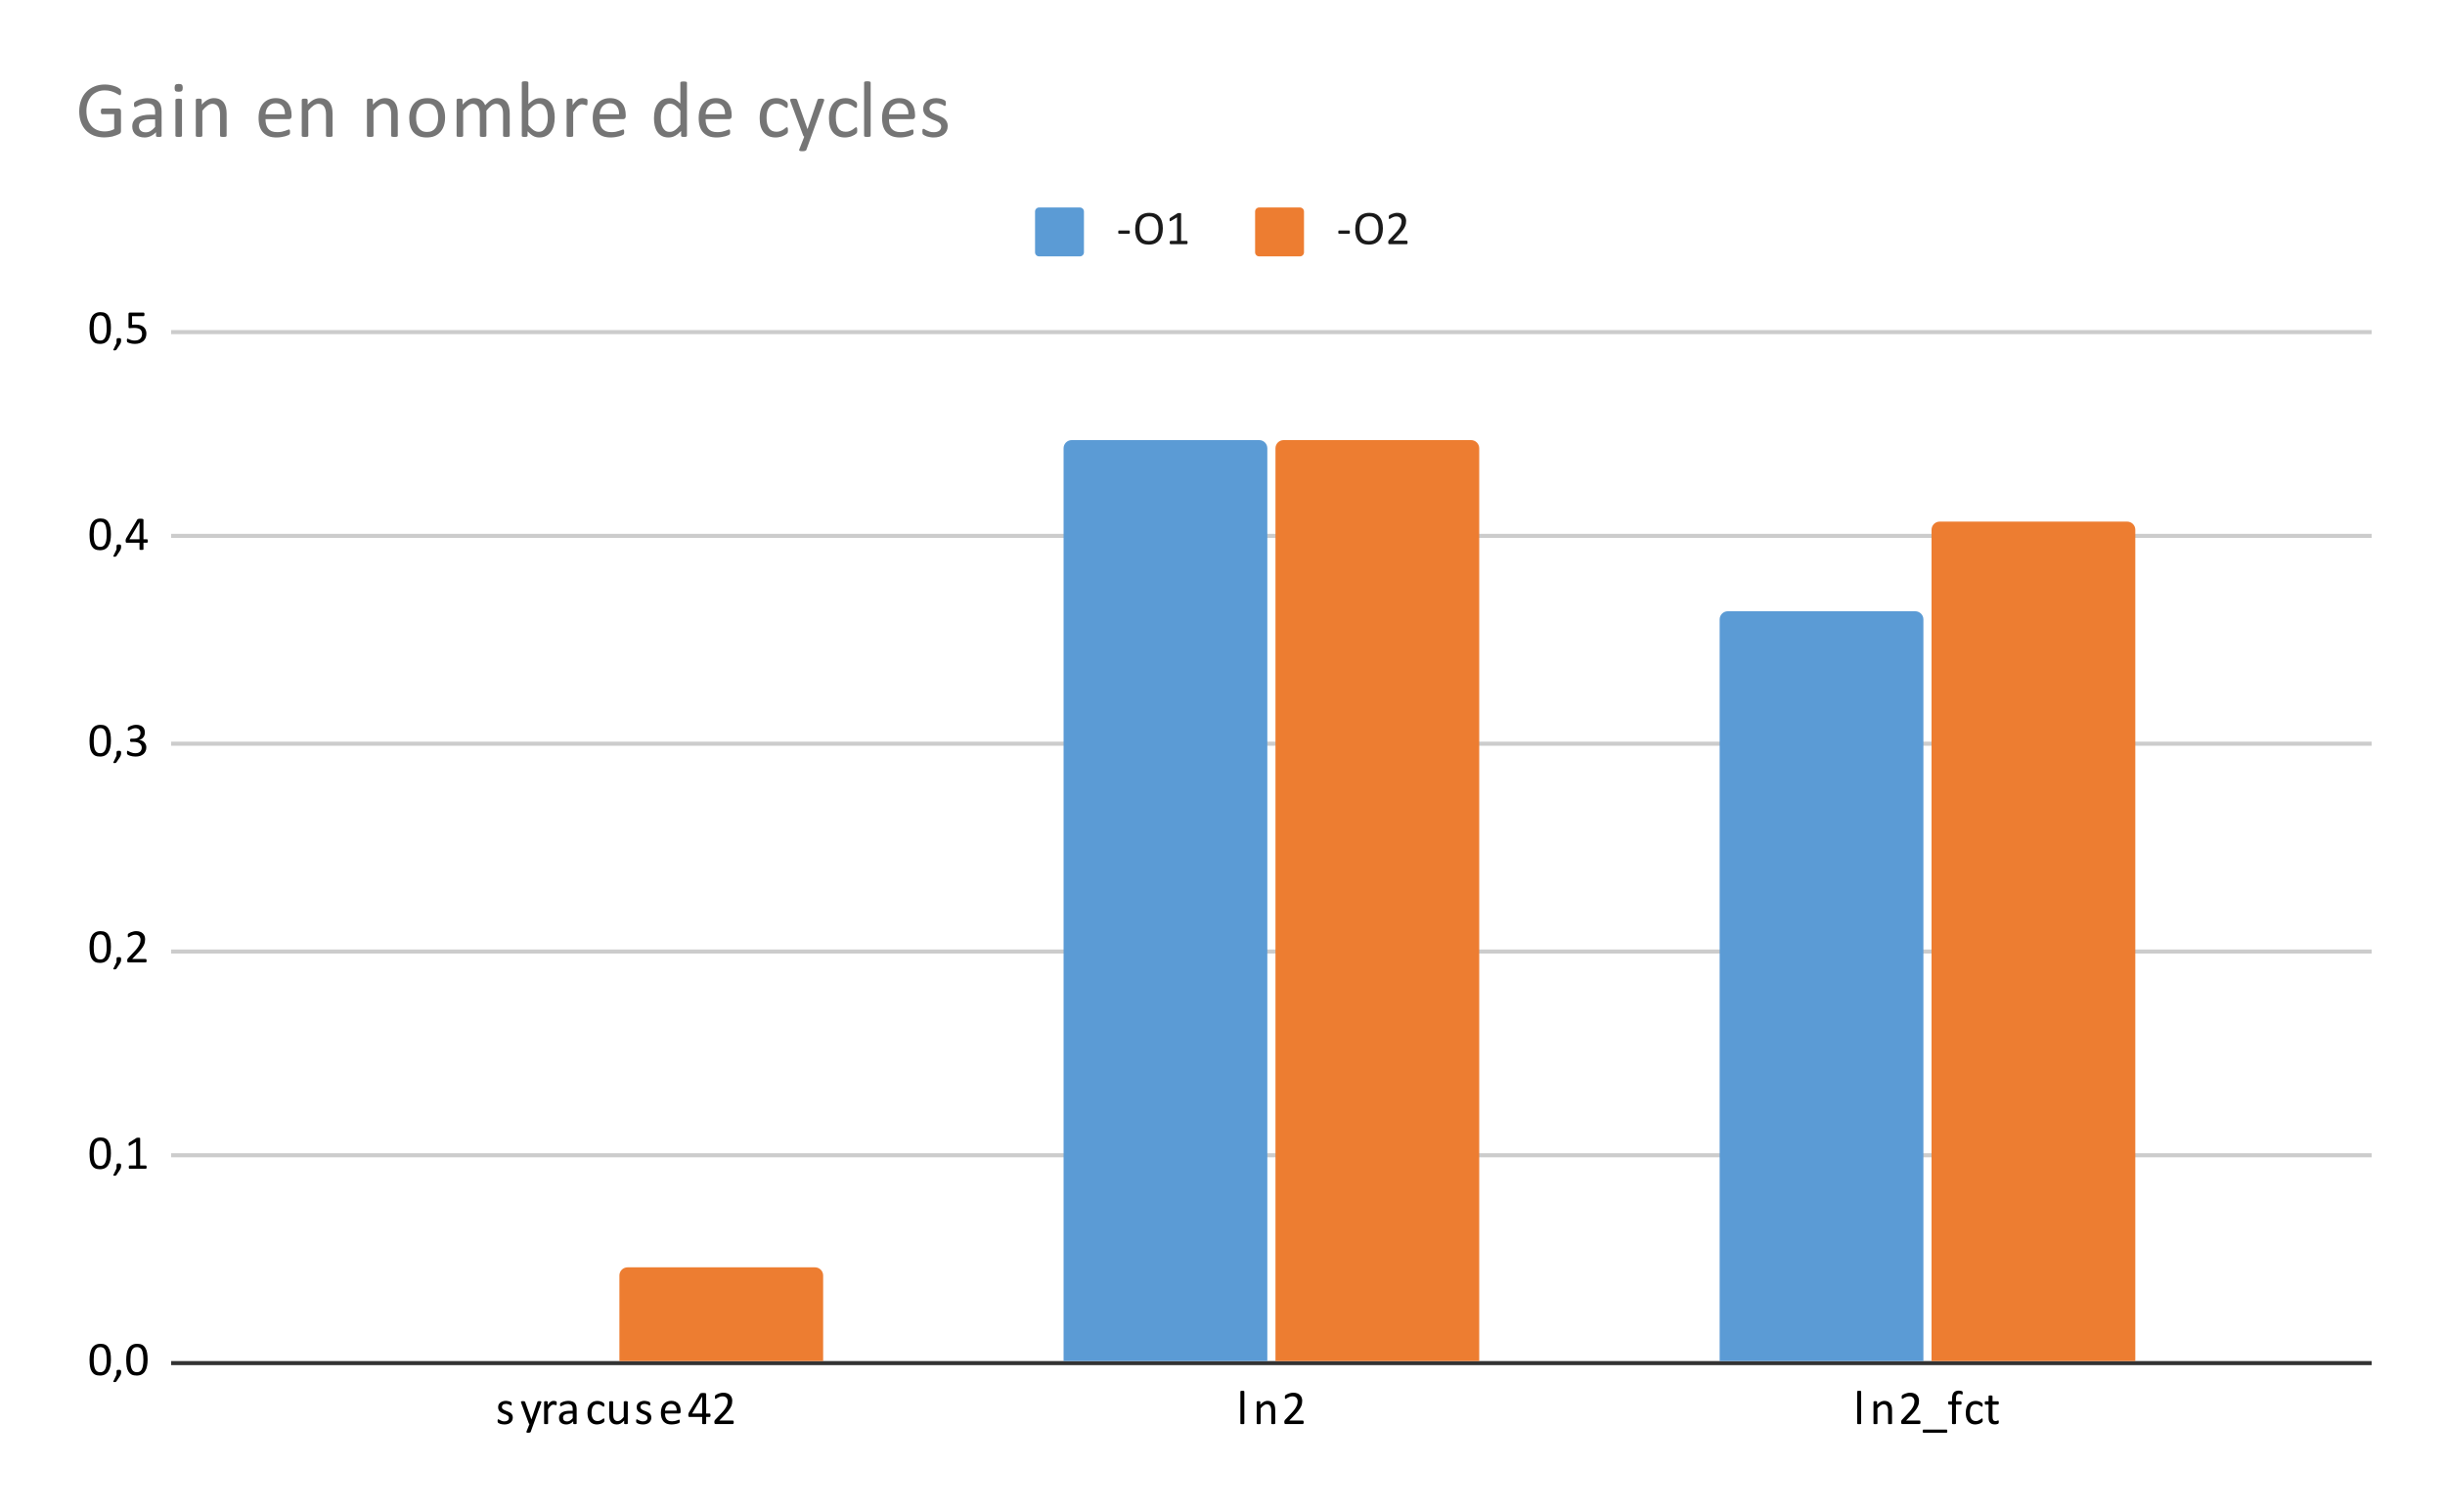 <svg version="1.1" viewBox="0.0 0.0 600.0 371.0" fill="none" stroke="none" stroke-linecap="square" stroke-miterlimit="10" width="600" height="371" xmlns:xlink="http://www.w3.org/1999/xlink" xmlns="http://www.w3.org/2000/svg"><path fill="#ffffff" d="M0 0L600.0 0L600.0 371.0L0 371.0L0 0Z" fill-rule="nonzero"/><path stroke="#333333" stroke-width="1.0" stroke-linecap="butt" d="M42.5 334.5L581.5 334.5" fill-rule="nonzero"/><path stroke="#cccccc" stroke-width="1.0" stroke-linecap="butt" d="M42.5 283.5L581.5 283.5" fill-rule="nonzero"/><path stroke="#cccccc" stroke-width="1.0" stroke-linecap="butt" d="M42.5 233.5L581.5 233.5" fill-rule="nonzero"/><path stroke="#cccccc" stroke-width="1.0" stroke-linecap="butt" d="M42.5 182.5L581.5 182.5" fill-rule="nonzero"/><path stroke="#cccccc" stroke-width="1.0" stroke-linecap="butt" d="M42.5 131.5L581.5 131.5" fill-rule="nonzero"/><path stroke="#cccccc" stroke-width="1.0" stroke-linecap="butt" d="M42.5 81.5L581.5 81.5" fill-rule="nonzero"/><clipPath id="id_0"><path d="M42.55 81.283L581.45 81.283L581.45 334.45L42.55 334.45L42.55 81.283Z" clip-rule="nonzero"/></clipPath><path stroke="#000000" stroke-width="2.0" stroke-linecap="butt" stroke-opacity="0.0" clip-path="url(#id_0)" d="M150.0 334.0L100.0 334.0L100.0 334.0L150.0 334.0Z" fill-rule="nonzero"/><path fill="#5b9bd5" clip-path="url(#id_0)" d="M150.0 334.0L100.0 334.0L100.0 334.0L150.0 334.0Z" fill-rule="nonzero"/><path stroke="#000000" stroke-width="2.0" stroke-linecap="butt" stroke-opacity="0.0" clip-path="url(#id_0)" d="M311.0 334.0L261.0 334.0L261.0 110.0C261.0 108.895 261.895 108.0 263.0 108.0L309.0 108.0C310.105 108.0 311.0 108.895 311.0 110.0Z" fill-rule="nonzero"/><path fill="#5b9bd5" clip-path="url(#id_0)" d="M311.0 334.0L261.0 334.0L261.0 110.0C261.0 108.895 261.895 108.0 263.0 108.0L309.0 108.0C310.105 108.0 311.0 108.895 311.0 110.0Z" fill-rule="nonzero"/><path stroke="#000000" stroke-width="2.0" stroke-linecap="butt" stroke-opacity="0.0" clip-path="url(#id_0)" d="M472.0 334.0L422.0 334.0L422.0 152.0C422.0 150.895 422.895 150.0 424.0 150.0L470.0 150.0C471.105 150.0 472.0 150.895 472.0 152.0Z" fill-rule="nonzero"/><path fill="#5b9bd5" clip-path="url(#id_0)" d="M472.0 334.0L422.0 334.0L422.0 152.0C422.0 150.895 422.895 150.0 424.0 150.0L470.0 150.0C471.105 150.0 472.0 150.895 472.0 152.0Z" fill-rule="nonzero"/><path stroke="#000000" stroke-width="2.0" stroke-linecap="butt" stroke-opacity="0.0" clip-path="url(#id_0)" d="M202.0 334.0L152.0 334.0L152.0 313.0C152.0 311.895 152.895 311.0 154.0 311.0L200.0 311.0C201.105 311.0 202.0 311.895 202.0 313.0Z" fill-rule="nonzero"/><path fill="#ed7d31" clip-path="url(#id_0)" d="M202.0 334.0L152.0 334.0L152.0 313.0C152.0 311.895 152.895 311.0 154.0 311.0L200.0 311.0C201.105 311.0 202.0 311.895 202.0 313.0Z" fill-rule="nonzero"/><path stroke="#000000" stroke-width="2.0" stroke-linecap="butt" stroke-opacity="0.0" clip-path="url(#id_0)" d="M363.0 334.0L313.0 334.0L313.0 110.0C313.0 108.895 313.895 108.0 315.0 108.0L361.0 108.0C362.105 108.0 363.0 108.895 363.0 110.0Z" fill-rule="nonzero"/><path fill="#ed7d31" clip-path="url(#id_0)" d="M363.0 334.0L313.0 334.0L313.0 110.0C313.0 108.895 313.895 108.0 315.0 108.0L361.0 108.0C362.105 108.0 363.0 108.895 363.0 110.0Z" fill-rule="nonzero"/><path stroke="#000000" stroke-width="2.0" stroke-linecap="butt" stroke-opacity="0.0" clip-path="url(#id_0)" d="M524.0 334.0L474.0 334.0L474.0 130.0C474.0 128.895 474.895 128.0 476.0 128.0L522.0 128.0C523.105 128.0 524.0 128.895 524.0 130.0Z" fill-rule="nonzero"/><path fill="#ed7d31" clip-path="url(#id_0)" d="M524.0 334.0L474.0 334.0L474.0 130.0C474.0 128.895 474.895 128.0 476.0 128.0L522.0 128.0C523.105 128.0 524.0 128.895 524.0 130.0Z" fill-rule="nonzero"/><path fill="#000000" d="M27.222 333.637Q27.222 334.512 27.081 335.231Q26.941 335.95 26.613 336.481Q26.3 336.997 25.784 337.278Q25.269 337.559 24.519 337.559Q23.8 337.559 23.3 337.309Q22.816 337.044 22.519 336.559Q22.222 336.059 22.097 335.341Q21.972 334.606 21.972 333.669Q21.972 332.809 22.113 332.091Q22.253 331.356 22.566 330.841Q22.894 330.325 23.409 330.044Q23.925 329.762 24.675 329.762Q25.394 329.762 25.878 330.012Q26.363 330.262 26.659 330.762Q26.972 331.262 27.097 331.981Q27.222 332.7 27.222 333.637ZM26.191 333.716Q26.191 333.137 26.144 332.7Q26.097 332.247 26.019 331.903Q25.941 331.544 25.816 331.294Q25.691 331.044 25.519 330.887Q25.347 330.731 25.113 330.653Q24.894 330.575 24.613 330.575Q24.113 330.575 23.8 330.809Q23.488 331.044 23.3 331.466Q23.128 331.872 23.066 332.419Q23.003 332.966 23.003 333.606Q23.003 334.45 23.081 335.044Q23.175 335.637 23.363 336.012Q23.566 336.387 23.863 336.559Q24.159 336.731 24.581 336.731Q24.909 336.731 25.144 336.637Q25.394 336.528 25.566 336.341Q25.753 336.137 25.863 335.856Q25.988 335.575 26.05 335.247Q26.128 334.919 26.159 334.528Q26.191 334.137 26.191 333.716ZM29.722 336.606Q29.722 336.794 29.706 336.95Q29.691 337.091 29.644 337.231Q29.613 337.372 29.534 337.497Q29.472 337.637 29.378 337.778L28.566 338.981Q28.534 339.028 28.503 339.059Q28.472 339.091 28.409 339.106Q28.347 339.137 28.269 339.137Q28.206 339.153 28.097 339.153Q28.003 339.153 27.925 339.137Q27.863 339.137 27.831 339.106Q27.8 339.091 27.8 339.059Q27.8 339.028 27.816 338.981L28.597 337.356L28.597 336.606Q28.597 336.45 28.628 336.356Q28.659 336.262 28.722 336.216Q28.8 336.169 28.909 336.153Q29.019 336.137 29.175 336.137Q29.316 336.137 29.409 336.153Q29.519 336.169 29.581 336.216Q29.659 336.262 29.691 336.356Q29.722 336.45 29.722 336.606ZM36.222 333.637Q36.222 334.512 36.081 335.231Q35.941 335.95 35.612 336.481Q35.3 336.997 34.784 337.278Q34.269 337.559 33.519 337.559Q32.8 337.559 32.3 337.309Q31.816 337.044 31.519 336.559Q31.222 336.059 31.097 335.341Q30.972 334.606 30.972 333.669Q30.972 332.809 31.113 332.091Q31.253 331.356 31.566 330.841Q31.894 330.325 32.409 330.044Q32.925 329.762 33.675 329.762Q34.394 329.762 34.878 330.012Q35.362 330.262 35.659 330.762Q35.972 331.262 36.097 331.981Q36.222 332.7 36.222 333.637ZM35.191 333.716Q35.191 333.137 35.144 332.7Q35.097 332.247 35.019 331.903Q34.941 331.544 34.816 331.294Q34.691 331.044 34.519 330.887Q34.347 330.731 34.112 330.653Q33.894 330.575 33.612 330.575Q33.112 330.575 32.8 330.809Q32.487 331.044 32.3 331.466Q32.128 331.872 32.066 332.419Q32.003 332.966 32.003 333.606Q32.003 334.45 32.081 335.044Q32.175 335.637 32.362 336.012Q32.566 336.387 32.862 336.559Q33.159 336.731 33.581 336.731Q33.909 336.731 34.144 336.637Q34.394 336.528 34.566 336.341Q34.753 336.137 34.862 335.856Q34.987 335.575 35.05 335.247Q35.128 334.919 35.159 334.528Q35.191 334.137 35.191 333.716Z" fill-rule="nonzero"/><path fill="#000000" d="M27.222 283.004Q27.222 283.879 27.081 284.598Q26.941 285.317 26.613 285.848Q26.3 286.364 25.784 286.645Q25.269 286.926 24.519 286.926Q23.8 286.926 23.3 286.676Q22.816 286.41 22.519 285.926Q22.222 285.426 22.097 284.707Q21.972 283.973 21.972 283.035Q21.972 282.176 22.113 281.457Q22.253 280.723 22.566 280.207Q22.894 279.692 23.409 279.41Q23.925 279.129 24.675 279.129Q25.394 279.129 25.878 279.379Q26.363 279.629 26.659 280.129Q26.972 280.629 27.097 281.348Q27.222 282.067 27.222 283.004ZM26.191 283.082Q26.191 282.504 26.144 282.067Q26.097 281.614 26.019 281.27Q25.941 280.91 25.816 280.66Q25.691 280.41 25.519 280.254Q25.347 280.098 25.113 280.02Q24.894 279.942 24.613 279.942Q24.113 279.942 23.8 280.176Q23.488 280.41 23.3 280.832Q23.128 281.239 23.066 281.785Q23.003 282.332 23.003 282.973Q23.003 283.817 23.081 284.41Q23.175 285.004 23.363 285.379Q23.566 285.754 23.863 285.926Q24.159 286.098 24.581 286.098Q24.909 286.098 25.144 286.004Q25.394 285.895 25.566 285.707Q25.753 285.504 25.863 285.223Q25.988 284.942 26.05 284.614Q26.128 284.285 26.159 283.895Q26.191 283.504 26.191 283.082ZM29.722 285.973Q29.722 286.16 29.706 286.317Q29.691 286.457 29.644 286.598Q29.613 286.739 29.534 286.864Q29.472 287.004 29.378 287.145L28.566 288.348Q28.534 288.395 28.503 288.426Q28.472 288.457 28.409 288.473Q28.347 288.504 28.269 288.504Q28.206 288.52 28.097 288.52Q28.003 288.52 27.925 288.504Q27.863 288.504 27.831 288.473Q27.8 288.457 27.8 288.426Q27.8 288.395 27.816 288.348L28.597 286.723L28.597 285.973Q28.597 285.817 28.628 285.723Q28.659 285.629 28.722 285.582Q28.8 285.535 28.909 285.52Q29.019 285.504 29.175 285.504Q29.316 285.504 29.409 285.52Q29.519 285.535 29.581 285.582Q29.659 285.629 29.691 285.723Q29.722 285.817 29.722 285.973ZM35.987 286.41Q35.987 286.535 35.956 286.614Q35.941 286.676 35.909 286.723Q35.894 286.77 35.847 286.801Q35.816 286.817 35.769 286.817L31.816 286.817Q31.769 286.817 31.738 286.801Q31.706 286.77 31.659 286.723Q31.628 286.676 31.613 286.614Q31.597 286.535 31.597 286.41Q31.597 286.317 31.613 286.239Q31.628 286.16 31.659 286.114Q31.691 286.067 31.722 286.035Q31.769 286.004 31.816 286.004L33.394 286.004L33.394 280.239L31.925 281.114Q31.816 281.176 31.738 281.192Q31.675 281.192 31.628 281.16Q31.597 281.114 31.581 281.035Q31.566 280.942 31.566 280.817Q31.566 280.707 31.566 280.645Q31.581 280.567 31.597 280.52Q31.628 280.473 31.659 280.442Q31.691 280.41 31.738 280.364L33.487 279.254Q33.503 279.239 33.534 279.223Q33.581 279.207 33.628 279.207Q33.691 279.192 33.753 279.192Q33.831 279.176 33.925 279.176Q34.066 279.176 34.159 279.192Q34.253 279.207 34.3 279.223Q34.362 279.239 34.378 279.285Q34.394 279.317 34.394 279.348L34.394 286.004L35.769 286.004Q35.816 286.004 35.847 286.035Q35.894 286.067 35.925 286.114Q35.956 286.16 35.972 286.239Q35.987 286.317 35.987 286.41Z" fill-rule="nonzero"/><path fill="#000000" d="M27.222 232.371Q27.222 233.246 27.081 233.965Q26.941 234.683 26.613 235.215Q26.3 235.73 25.784 236.011Q25.269 236.293 24.519 236.293Q23.8 236.293 23.3 236.043Q22.816 235.777 22.519 235.293Q22.222 234.793 22.097 234.074Q21.972 233.34 21.972 232.402Q21.972 231.543 22.113 230.824Q22.253 230.09 22.566 229.574Q22.894 229.058 23.409 228.777Q23.925 228.496 24.675 228.496Q25.394 228.496 25.878 228.746Q26.363 228.996 26.659 229.496Q26.972 229.996 27.097 230.715Q27.222 231.433 27.222 232.371ZM26.191 232.449Q26.191 231.871 26.144 231.433Q26.097 230.98 26.019 230.636Q25.941 230.277 25.816 230.027Q25.691 229.777 25.519 229.621Q25.347 229.465 25.113 229.386Q24.894 229.308 24.613 229.308Q24.113 229.308 23.8 229.543Q23.488 229.777 23.3 230.199Q23.128 230.605 23.066 231.152Q23.003 231.699 23.003 232.34Q23.003 233.183 23.081 233.777Q23.175 234.371 23.363 234.746Q23.566 235.121 23.863 235.293Q24.159 235.465 24.581 235.465Q24.909 235.465 25.144 235.371Q25.394 235.261 25.566 235.074Q25.753 234.871 25.863 234.59Q25.988 234.308 26.05 233.98Q26.128 233.652 26.159 233.261Q26.191 232.871 26.191 232.449ZM29.722 235.34Q29.722 235.527 29.706 235.683Q29.691 235.824 29.644 235.965Q29.613 236.105 29.534 236.23Q29.472 236.371 29.378 236.511L28.566 237.715Q28.534 237.761 28.503 237.793Q28.472 237.824 28.409 237.84Q28.347 237.871 28.269 237.871Q28.206 237.886 28.097 237.886Q28.003 237.886 27.925 237.871Q27.863 237.871 27.831 237.84Q27.8 237.824 27.8 237.793Q27.8 237.761 27.816 237.715L28.597 236.09L28.597 235.34Q28.597 235.183 28.628 235.09Q28.659 234.996 28.722 234.949Q28.8 234.902 28.909 234.886Q29.019 234.871 29.175 234.871Q29.316 234.871 29.409 234.886Q29.519 234.902 29.581 234.949Q29.659 234.996 29.691 235.09Q29.722 235.183 29.722 235.34ZM35.972 235.746Q35.972 235.855 35.956 235.933Q35.941 236.011 35.909 236.074Q35.878 236.136 35.831 236.168Q35.8 236.183 35.737 236.183L31.55 236.183Q31.472 236.183 31.409 236.168Q31.347 236.136 31.3 236.09Q31.253 236.043 31.238 235.965Q31.222 235.871 31.222 235.746Q31.222 235.621 31.222 235.543Q31.238 235.449 31.269 235.386Q31.3 235.308 31.331 235.246Q31.378 235.183 31.456 235.105L32.925 233.543Q33.441 233.011 33.737 232.59Q34.05 232.152 34.206 231.808Q34.378 231.449 34.425 231.168Q34.487 230.871 34.487 230.621Q34.487 230.371 34.409 230.152Q34.331 229.918 34.175 229.746Q34.019 229.574 33.784 229.48Q33.55 229.386 33.237 229.386Q32.878 229.386 32.597 229.48Q32.316 229.574 32.097 229.699Q31.894 229.808 31.738 229.918Q31.597 230.011 31.534 230.011Q31.488 230.011 31.456 229.996Q31.425 229.965 31.394 229.918Q31.378 229.855 31.363 229.777Q31.363 229.683 31.363 229.558Q31.363 229.48 31.363 229.418Q31.378 229.34 31.378 229.293Q31.394 229.246 31.409 229.215Q31.441 229.168 31.503 229.105Q31.581 229.043 31.753 228.949Q31.941 228.84 32.191 228.746Q32.456 228.636 32.769 228.574Q33.081 228.496 33.425 228.496Q33.972 228.496 34.378 228.652Q34.8 228.793 35.066 229.074Q35.347 229.34 35.472 229.699Q35.612 230.058 35.612 230.465Q35.612 230.824 35.55 231.183Q35.487 231.543 35.284 231.965Q35.081 232.386 34.675 232.902Q34.284 233.402 33.644 234.074L32.441 235.324L35.737 235.324Q35.784 235.324 35.831 235.355Q35.878 235.386 35.909 235.433Q35.941 235.48 35.956 235.558Q35.972 235.636 35.972 235.746Z" fill-rule="nonzero"/><path fill="#000000" d="M27.222 181.738Q27.222 182.613 27.081 183.331Q26.941 184.05 26.613 184.581Q26.3 185.097 25.784 185.378Q25.269 185.659 24.519 185.659Q23.8 185.659 23.3 185.409Q22.816 185.144 22.519 184.659Q22.222 184.159 22.097 183.441Q21.972 182.706 21.972 181.769Q21.972 180.909 22.113 180.191Q22.253 179.456 22.566 178.941Q22.894 178.425 23.409 178.144Q23.925 177.863 24.675 177.863Q25.394 177.863 25.878 178.113Q26.363 178.363 26.659 178.863Q26.972 179.363 27.097 180.081Q27.222 180.8 27.222 181.738ZM26.191 181.816Q26.191 181.238 26.144 180.8Q26.097 180.347 26.019 180.003Q25.941 179.644 25.816 179.394Q25.691 179.144 25.519 178.988Q25.347 178.831 25.113 178.753Q24.894 178.675 24.613 178.675Q24.113 178.675 23.8 178.909Q23.488 179.144 23.3 179.566Q23.128 179.972 23.066 180.519Q23.003 181.066 23.003 181.706Q23.003 182.55 23.081 183.144Q23.175 183.738 23.363 184.113Q23.566 184.488 23.863 184.659Q24.159 184.831 24.581 184.831Q24.909 184.831 25.144 184.738Q25.394 184.628 25.566 184.441Q25.753 184.238 25.863 183.956Q25.988 183.675 26.05 183.347Q26.128 183.019 26.159 182.628Q26.191 182.238 26.191 181.816ZM29.722 184.706Q29.722 184.894 29.706 185.05Q29.691 185.191 29.644 185.331Q29.613 185.472 29.534 185.597Q29.472 185.738 29.378 185.878L28.566 187.081Q28.534 187.128 28.503 187.159Q28.472 187.191 28.409 187.206Q28.347 187.238 28.269 187.238Q28.206 187.253 28.097 187.253Q28.003 187.253 27.925 187.238Q27.863 187.238 27.831 187.206Q27.8 187.191 27.8 187.159Q27.8 187.128 27.816 187.081L28.597 185.456L28.597 184.706Q28.597 184.55 28.628 184.456Q28.659 184.363 28.722 184.316Q28.8 184.269 28.909 184.253Q29.019 184.238 29.175 184.238Q29.316 184.238 29.409 184.253Q29.519 184.269 29.581 184.316Q29.659 184.363 29.691 184.456Q29.722 184.55 29.722 184.706ZM35.909 183.378Q35.909 183.909 35.722 184.331Q35.55 184.738 35.206 185.034Q34.862 185.331 34.362 185.503Q33.862 185.659 33.237 185.659Q32.862 185.659 32.519 185.597Q32.191 185.534 31.925 185.456Q31.675 185.363 31.503 185.284Q31.347 185.191 31.3 185.144Q31.253 185.097 31.222 185.066Q31.206 185.019 31.191 184.972Q31.175 184.909 31.159 184.831Q31.159 184.738 31.159 184.613Q31.159 184.394 31.191 184.316Q31.238 184.238 31.316 184.238Q31.363 184.238 31.519 184.331Q31.675 184.425 31.909 184.534Q32.159 184.644 32.487 184.738Q32.816 184.831 33.206 184.831Q33.597 184.831 33.894 184.738Q34.191 184.628 34.378 184.456Q34.581 184.269 34.675 184.019Q34.784 183.769 34.784 183.472Q34.784 183.159 34.659 182.909Q34.534 182.644 34.284 182.456Q34.05 182.269 33.691 182.175Q33.331 182.066 32.878 182.066L32.159 182.066Q32.112 182.066 32.066 182.05Q32.034 182.019 31.988 181.972Q31.956 181.925 31.941 181.847Q31.925 181.769 31.925 181.659Q31.925 181.534 31.941 181.472Q31.956 181.394 31.988 181.347Q32.019 181.3 32.05 181.284Q32.097 181.269 32.159 181.269L32.816 181.269Q33.206 181.269 33.503 181.175Q33.816 181.066 34.034 180.878Q34.253 180.691 34.362 180.441Q34.472 180.175 34.472 179.847Q34.472 179.613 34.394 179.409Q34.331 179.191 34.175 179.034Q34.019 178.863 33.784 178.784Q33.55 178.691 33.237 178.691Q32.894 178.691 32.612 178.8Q32.331 178.894 32.097 179.019Q31.878 179.128 31.722 179.238Q31.581 179.331 31.534 179.331Q31.488 179.331 31.456 179.316Q31.425 179.3 31.394 179.269Q31.378 179.222 31.363 179.144Q31.363 179.05 31.363 178.925Q31.363 178.847 31.363 178.784Q31.378 178.706 31.394 178.659Q31.409 178.613 31.425 178.566Q31.456 178.519 31.503 178.472Q31.566 178.409 31.738 178.316Q31.909 178.206 32.159 178.113Q32.409 178.003 32.737 177.941Q33.066 177.863 33.441 177.863Q33.956 177.863 34.347 178.003Q34.753 178.128 35.019 178.378Q35.284 178.613 35.409 178.956Q35.55 179.3 35.55 179.722Q35.55 180.081 35.456 180.394Q35.362 180.691 35.175 180.925Q35.003 181.159 34.737 181.331Q34.472 181.503 34.128 181.566L34.128 181.581Q34.519 181.613 34.847 181.769Q35.175 181.925 35.409 182.159Q35.644 182.394 35.769 182.706Q35.909 183.019 35.909 183.378Z" fill-rule="nonzero"/><path fill="#000000" d="M27.222 131.104Q27.222 131.979 27.081 132.698Q26.941 133.417 26.613 133.948Q26.3 134.464 25.784 134.745Q25.269 135.026 24.519 135.026Q23.8 135.026 23.3 134.776Q22.816 134.51 22.519 134.026Q22.222 133.526 22.097 132.807Q21.972 132.073 21.972 131.135Q21.972 130.276 22.113 129.557Q22.253 128.823 22.566 128.307Q22.894 127.792 23.409 127.51Q23.925 127.229 24.675 127.229Q25.394 127.229 25.878 127.479Q26.363 127.729 26.659 128.229Q26.972 128.729 27.097 129.448Q27.222 130.167 27.222 131.104ZM26.191 131.182Q26.191 130.604 26.144 130.167Q26.097 129.714 26.019 129.37Q25.941 129.01 25.816 128.76Q25.691 128.51 25.519 128.354Q25.347 128.198 25.113 128.12Q24.894 128.042 24.613 128.042Q24.113 128.042 23.8 128.276Q23.488 128.51 23.3 128.932Q23.128 129.339 23.066 129.885Q23.003 130.432 23.003 131.073Q23.003 131.917 23.081 132.51Q23.175 133.104 23.363 133.479Q23.566 133.854 23.863 134.026Q24.159 134.198 24.581 134.198Q24.909 134.198 25.144 134.104Q25.394 133.995 25.566 133.807Q25.753 133.604 25.863 133.323Q25.988 133.042 26.05 132.714Q26.128 132.385 26.159 131.995Q26.191 131.604 26.191 131.182ZM29.722 134.073Q29.722 134.26 29.706 134.417Q29.691 134.557 29.644 134.698Q29.613 134.839 29.534 134.964Q29.472 135.104 29.378 135.245L28.566 136.448Q28.534 136.495 28.503 136.526Q28.472 136.557 28.409 136.573Q28.347 136.604 28.269 136.604Q28.206 136.62 28.097 136.62Q28.003 136.62 27.925 136.604Q27.863 136.604 27.831 136.573Q27.8 136.557 27.8 136.526Q27.8 136.495 27.816 136.448L28.597 134.823L28.597 134.073Q28.597 133.917 28.628 133.823Q28.659 133.729 28.722 133.682Q28.8 133.635 28.909 133.62Q29.019 133.604 29.175 133.604Q29.316 133.604 29.409 133.62Q29.519 133.635 29.581 133.682Q29.659 133.729 29.691 133.823Q29.722 133.917 29.722 134.073ZM36.284 132.76Q36.284 132.948 36.222 133.073Q36.175 133.182 36.066 133.182L35.206 133.182L35.206 134.776Q35.206 134.823 35.175 134.854Q35.159 134.885 35.097 134.917Q35.05 134.932 34.956 134.932Q34.862 134.948 34.706 134.948Q34.566 134.948 34.472 134.932Q34.378 134.932 34.316 134.917Q34.269 134.885 34.253 134.854Q34.237 134.823 34.237 134.776L34.237 133.182L31.097 133.182Q31.034 133.182 30.988 133.167Q30.941 133.135 30.894 133.089Q30.863 133.042 30.847 132.964Q30.831 132.87 30.831 132.729Q30.831 132.62 30.831 132.542Q30.847 132.448 30.863 132.37Q30.878 132.292 30.909 132.229Q30.941 132.167 30.972 132.089L33.706 127.479Q33.737 127.432 33.784 127.401Q33.847 127.37 33.925 127.354Q34.019 127.323 34.144 127.307Q34.284 127.292 34.456 127.292Q34.659 127.292 34.8 127.307Q34.941 127.323 35.019 127.354Q35.112 127.37 35.159 127.417Q35.206 127.448 35.206 127.51L35.206 132.339L36.066 132.339Q36.159 132.339 36.222 132.448Q36.284 132.542 36.284 132.76ZM34.237 128.182L34.222 128.182L31.753 132.339L34.237 132.339L34.237 128.182Z" fill-rule="nonzero"/><path fill="#000000" d="M27.222 80.471Q27.222 81.346 27.081 82.065Q26.941 82.783 26.613 83.315Q26.3 83.83 25.784 84.111Q25.269 84.393 24.519 84.393Q23.8 84.393 23.3 84.143Q22.816 83.877 22.519 83.393Q22.222 82.893 22.097 82.174Q21.972 81.44 21.972 80.502Q21.972 79.643 22.113 78.924Q22.253 78.19 22.566 77.674Q22.894 77.158 23.409 76.877Q23.925 76.596 24.675 76.596Q25.394 76.596 25.878 76.846Q26.363 77.096 26.659 77.596Q26.972 78.096 27.097 78.815Q27.222 79.533 27.222 80.471ZM26.191 80.549Q26.191 79.971 26.144 79.533Q26.097 79.08 26.019 78.736Q25.941 78.377 25.816 78.127Q25.691 77.877 25.519 77.721Q25.347 77.565 25.113 77.486Q24.894 77.408 24.613 77.408Q24.113 77.408 23.8 77.643Q23.488 77.877 23.3 78.299Q23.128 78.705 23.066 79.252Q23.003 79.799 23.003 80.44Q23.003 81.283 23.081 81.877Q23.175 82.471 23.363 82.846Q23.566 83.221 23.863 83.393Q24.159 83.565 24.581 83.565Q24.909 83.565 25.144 83.471Q25.394 83.361 25.566 83.174Q25.753 82.971 25.863 82.69Q25.988 82.408 26.05 82.08Q26.128 81.752 26.159 81.361Q26.191 80.971 26.191 80.549ZM29.722 83.44Q29.722 83.627 29.706 83.783Q29.691 83.924 29.644 84.065Q29.613 84.205 29.534 84.33Q29.472 84.471 29.378 84.611L28.566 85.815Q28.534 85.861 28.503 85.893Q28.472 85.924 28.409 85.94Q28.347 85.971 28.269 85.971Q28.206 85.986 28.097 85.986Q28.003 85.986 27.925 85.971Q27.863 85.971 27.831 85.94Q27.8 85.924 27.8 85.893Q27.8 85.861 27.816 85.815L28.597 84.19L28.597 83.44Q28.597 83.283 28.628 83.19Q28.659 83.096 28.722 83.049Q28.8 83.002 28.909 82.986Q29.019 82.971 29.175 82.971Q29.316 82.971 29.409 82.986Q29.519 83.002 29.581 83.049Q29.659 83.096 29.691 83.19Q29.722 83.283 29.722 83.44ZM35.925 81.846Q35.925 82.455 35.722 82.94Q35.519 83.408 35.144 83.736Q34.769 84.049 34.253 84.221Q33.737 84.393 33.097 84.393Q32.753 84.393 32.425 84.346Q32.112 84.299 31.863 84.221Q31.628 84.143 31.456 84.08Q31.3 84.002 31.253 83.971Q31.222 83.924 31.206 83.893Q31.191 83.861 31.175 83.815Q31.159 83.752 31.144 83.674Q31.144 83.596 31.144 83.502Q31.144 83.393 31.144 83.315Q31.159 83.236 31.175 83.19Q31.206 83.143 31.238 83.127Q31.269 83.096 31.316 83.096Q31.378 83.096 31.488 83.174Q31.613 83.236 31.816 83.33Q32.034 83.408 32.331 83.486Q32.644 83.565 33.066 83.565Q33.456 83.565 33.784 83.471Q34.112 83.377 34.347 83.174Q34.597 82.971 34.722 82.674Q34.862 82.377 34.862 81.94Q34.862 81.58 34.737 81.299Q34.628 81.018 34.394 80.83Q34.159 80.643 33.8 80.565Q33.441 80.471 32.925 80.471Q32.566 80.471 32.3 80.502Q32.05 80.533 31.831 80.533Q31.675 80.533 31.597 80.471Q31.534 80.393 31.534 80.174L31.534 77.08Q31.534 76.893 31.613 76.799Q31.706 76.705 31.878 76.705L35.237 76.705Q35.284 76.705 35.331 76.736Q35.378 76.752 35.394 76.815Q35.425 76.861 35.441 76.94Q35.456 77.018 35.456 77.127Q35.456 77.346 35.394 77.471Q35.347 77.58 35.237 77.58L32.409 77.58L32.409 79.705Q32.612 79.674 32.816 79.674Q33.034 79.658 33.316 79.658Q33.972 79.658 34.456 79.815Q34.941 79.971 35.269 80.268Q35.597 80.549 35.753 80.955Q35.925 81.346 35.925 81.846Z" fill-rule="nonzero"/><path fill="#000000" d="M125.837 347.872Q125.837 348.278 125.681 348.591Q125.541 348.903 125.259 349.122Q124.994 349.341 124.603 349.45Q124.228 349.559 123.775 349.559Q123.494 349.559 123.228 349.512Q122.978 349.481 122.775 349.419Q122.572 349.341 122.431 349.262Q122.291 349.184 122.228 349.137Q122.166 349.075 122.134 348.966Q122.103 348.856 122.103 348.684Q122.103 348.575 122.119 348.497Q122.134 348.419 122.15 348.372Q122.166 348.325 122.197 348.309Q122.228 348.278 122.275 348.278Q122.337 348.278 122.462 348.356Q122.587 348.434 122.775 348.528Q122.962 348.622 123.212 348.716Q123.462 348.794 123.791 348.794Q124.041 348.794 124.228 348.747Q124.431 348.684 124.572 348.591Q124.728 348.481 124.806 348.325Q124.884 348.153 124.884 347.95Q124.884 347.716 124.775 347.575Q124.666 347.419 124.478 347.309Q124.291 347.184 124.056 347.091Q123.822 346.997 123.572 346.903Q123.322 346.794 123.072 346.669Q122.837 346.544 122.65 346.372Q122.462 346.184 122.353 345.934Q122.244 345.684 122.244 345.325Q122.244 345.012 122.353 344.731Q122.478 344.45 122.712 344.247Q122.962 344.028 123.322 343.903Q123.681 343.762 124.166 343.762Q124.369 343.762 124.572 343.809Q124.791 343.841 124.962 343.887Q125.134 343.934 125.244 343.997Q125.369 344.059 125.431 344.106Q125.494 344.153 125.509 344.2Q125.541 344.231 125.541 344.278Q125.556 344.309 125.556 344.387Q125.572 344.45 125.572 344.544Q125.572 344.637 125.556 344.716Q125.556 344.778 125.525 344.825Q125.509 344.872 125.478 344.903Q125.462 344.919 125.416 344.919Q125.369 344.919 125.259 344.856Q125.166 344.794 125.009 344.716Q124.853 344.637 124.634 344.575Q124.431 344.512 124.15 344.512Q123.9 344.512 123.712 344.575Q123.525 344.622 123.4 344.731Q123.291 344.825 123.228 344.966Q123.166 345.106 123.166 345.278Q123.166 345.512 123.275 345.669Q123.4 345.809 123.587 345.934Q123.775 346.044 124.009 346.137Q124.259 346.231 124.509 346.341Q124.759 346.434 124.994 346.559Q125.244 346.684 125.431 346.856Q125.619 347.028 125.728 347.278Q125.837 347.528 125.837 347.872ZM130.931 349.45L130.228 351.387Q130.197 351.481 130.056 351.528Q129.916 351.591 129.619 351.591Q129.462 351.591 129.369 351.575Q129.275 351.559 129.228 351.512Q129.181 351.481 129.166 351.419Q129.166 351.372 129.197 351.278L129.931 349.45Q129.869 349.419 129.822 349.372Q129.775 349.325 129.759 349.262L127.884 344.216Q127.837 344.106 127.837 344.044Q127.837 343.966 127.884 343.919Q127.931 343.872 128.025 343.856Q128.134 343.841 128.322 343.841Q128.494 343.841 128.587 343.856Q128.697 343.872 128.744 343.903Q128.806 343.919 128.822 343.966Q128.853 343.997 128.884 344.075L130.4 348.309L130.416 348.309L131.869 344.059Q131.9 343.934 131.947 343.903Q131.994 343.872 132.087 343.856Q132.197 343.841 132.384 343.841Q132.556 343.841 132.65 343.856Q132.759 343.872 132.806 343.919Q132.869 343.966 132.869 344.044Q132.869 344.106 132.822 344.2L130.931 349.45ZM136.619 344.372Q136.619 344.497 136.603 344.591Q136.603 344.684 136.587 344.731Q136.572 344.778 136.541 344.809Q136.509 344.825 136.462 344.825Q136.416 344.825 136.353 344.809Q136.291 344.778 136.197 344.762Q136.119 344.731 136.009 344.716Q135.9 344.684 135.775 344.684Q135.634 344.684 135.494 344.747Q135.353 344.794 135.197 344.934Q135.041 345.059 134.869 345.294Q134.697 345.512 134.494 345.841L134.494 349.309Q134.494 349.356 134.462 349.387Q134.447 349.419 134.4 349.45Q134.353 349.466 134.259 349.466Q134.166 349.481 134.009 349.481Q133.869 349.481 133.775 349.466Q133.681 349.466 133.619 349.45Q133.572 349.419 133.541 349.387Q133.525 349.356 133.525 349.309L133.525 344.028Q133.525 343.981 133.541 343.95Q133.572 343.919 133.619 343.903Q133.666 343.872 133.744 343.856Q133.837 343.841 133.978 343.841Q134.103 343.841 134.181 343.856Q134.275 343.872 134.322 343.903Q134.369 343.919 134.384 343.95Q134.4 343.981 134.4 344.028L134.4 344.794Q134.619 344.481 134.806 344.278Q135.009 344.075 135.166 343.966Q135.337 343.856 135.509 343.809Q135.681 343.762 135.853 343.762Q135.916 343.762 136.009 343.778Q136.119 343.778 136.212 343.809Q136.322 343.825 136.4 343.856Q136.494 343.887 136.525 343.919Q136.572 343.95 136.572 343.981Q136.587 343.997 136.587 344.044Q136.603 344.075 136.603 344.169Q136.619 344.247 136.619 344.372ZM141.509 349.309Q141.509 349.372 141.462 349.419Q141.416 349.45 141.322 349.466Q141.244 349.481 141.087 349.481Q140.931 349.481 140.837 349.466Q140.759 349.45 140.712 349.419Q140.666 349.372 140.666 349.309L140.666 348.778Q140.322 349.153 139.9 349.356Q139.478 349.559 139.009 349.559Q138.587 349.559 138.244 349.45Q137.916 349.341 137.666 349.137Q137.431 348.934 137.306 348.637Q137.181 348.341 137.181 347.95Q137.181 347.512 137.353 347.184Q137.541 346.856 137.869 346.637Q138.212 346.419 138.697 346.309Q139.197 346.2 139.822 346.2L140.541 346.2L140.541 345.794Q140.541 345.481 140.478 345.247Q140.416 345.012 140.275 344.872Q140.134 344.716 139.9 344.637Q139.666 344.544 139.337 344.544Q138.978 344.544 138.697 344.637Q138.416 344.716 138.197 344.825Q137.978 344.919 137.837 345.012Q137.697 345.091 137.619 345.091Q137.572 345.091 137.541 345.075Q137.509 345.044 137.478 344.997Q137.462 344.95 137.447 344.887Q137.431 344.809 137.431 344.716Q137.431 344.575 137.447 344.497Q137.478 344.403 137.556 344.325Q137.634 344.247 137.822 344.153Q138.025 344.044 138.275 343.966Q138.525 343.872 138.822 343.825Q139.119 343.762 139.431 343.762Q139.994 343.762 140.384 343.903Q140.791 344.028 141.025 344.278Q141.275 344.528 141.384 344.903Q141.509 345.262 141.509 345.747L141.509 349.309ZM140.541 346.903L139.712 346.903Q139.322 346.903 139.025 346.966Q138.728 347.028 138.541 347.169Q138.353 347.294 138.259 347.481Q138.166 347.669 138.166 347.903Q138.166 348.325 138.416 348.575Q138.681 348.809 139.15 348.809Q139.541 348.809 139.853 348.622Q140.181 348.419 140.541 348.012L140.541 346.903ZM148.322 348.497Q148.322 348.606 148.306 348.684Q148.306 348.747 148.291 348.794Q148.275 348.841 148.259 348.887Q148.244 348.919 148.166 348.997Q148.087 349.075 147.916 349.184Q147.744 349.278 147.525 349.372Q147.306 349.45 147.041 349.497Q146.791 349.559 146.509 349.559Q145.947 349.559 145.509 349.372Q145.072 349.184 144.775 348.825Q144.478 348.466 144.322 347.95Q144.166 347.419 144.166 346.731Q144.166 345.95 144.353 345.387Q144.541 344.825 144.869 344.481Q145.212 344.122 145.65 343.95Q146.103 343.778 146.619 343.778Q146.869 343.778 147.103 343.825Q147.353 343.872 147.541 343.95Q147.744 344.012 147.9 344.122Q148.056 344.216 148.119 344.294Q148.197 344.356 148.228 344.403Q148.259 344.434 148.275 344.497Q148.291 344.544 148.291 344.622Q148.306 344.684 148.306 344.794Q148.306 345.028 148.244 345.122Q148.197 345.2 148.119 345.2Q148.025 345.2 147.916 345.106Q147.806 345.012 147.619 344.903Q147.447 344.778 147.197 344.684Q146.947 344.591 146.619 344.591Q145.916 344.591 145.541 345.122Q145.166 345.653 145.166 346.684Q145.166 347.184 145.259 347.575Q145.369 347.95 145.556 348.216Q145.744 348.466 146.009 348.591Q146.291 348.716 146.634 348.716Q146.962 348.716 147.212 348.622Q147.478 348.512 147.65 348.387Q147.837 348.262 147.962 348.169Q148.087 348.059 148.166 348.059Q148.212 348.059 148.228 348.091Q148.259 348.106 148.275 348.169Q148.306 348.216 148.306 348.309Q148.322 348.387 148.322 348.497ZM154.056 349.309Q154.056 349.356 154.025 349.387Q154.009 349.419 153.947 349.45Q153.9 349.466 153.806 349.466Q153.728 349.481 153.603 349.481Q153.478 349.481 153.384 349.466Q153.306 349.466 153.259 349.45Q153.212 349.419 153.181 349.387Q153.166 349.356 153.166 349.309L153.166 348.606Q152.712 349.106 152.275 349.341Q151.837 349.559 151.384 349.559Q150.869 349.559 150.494 349.387Q150.134 349.216 149.916 348.919Q149.697 348.606 149.603 348.216Q149.509 347.809 149.509 347.231L149.509 344.028Q149.509 343.981 149.525 343.95Q149.541 343.919 149.603 343.903Q149.666 343.872 149.759 343.856Q149.853 343.841 149.994 343.841Q150.134 343.841 150.228 343.856Q150.322 343.872 150.369 343.903Q150.431 343.919 150.447 343.95Q150.478 343.981 150.478 344.028L150.478 347.106Q150.478 347.559 150.541 347.841Q150.603 348.122 150.744 348.325Q150.884 348.512 151.087 348.622Q151.306 348.731 151.587 348.731Q151.947 348.731 152.306 348.481Q152.666 348.216 153.072 347.716L153.072 344.028Q153.072 343.981 153.087 343.95Q153.119 343.919 153.166 343.903Q153.228 343.872 153.322 343.856Q153.416 343.841 153.556 343.841Q153.697 343.841 153.791 343.856Q153.884 343.872 153.931 343.903Q153.994 343.919 154.025 343.95Q154.056 343.981 154.056 344.028L154.056 349.309ZM159.837 347.872Q159.837 348.278 159.681 348.591Q159.541 348.903 159.259 349.122Q158.994 349.341 158.603 349.45Q158.228 349.559 157.775 349.559Q157.494 349.559 157.228 349.512Q156.978 349.481 156.775 349.419Q156.572 349.341 156.431 349.262Q156.291 349.184 156.228 349.137Q156.166 349.075 156.134 348.966Q156.103 348.856 156.103 348.684Q156.103 348.575 156.119 348.497Q156.134 348.419 156.15 348.372Q156.166 348.325 156.197 348.309Q156.228 348.278 156.275 348.278Q156.337 348.278 156.462 348.356Q156.587 348.434 156.775 348.528Q156.962 348.622 157.212 348.716Q157.462 348.794 157.791 348.794Q158.041 348.794 158.228 348.747Q158.431 348.684 158.572 348.591Q158.728 348.481 158.806 348.325Q158.884 348.153 158.884 347.95Q158.884 347.716 158.775 347.575Q158.666 347.419 158.478 347.309Q158.291 347.184 158.056 347.091Q157.822 346.997 157.572 346.903Q157.322 346.794 157.072 346.669Q156.837 346.544 156.65 346.372Q156.462 346.184 156.353 345.934Q156.244 345.684 156.244 345.325Q156.244 345.012 156.353 344.731Q156.478 344.45 156.712 344.247Q156.962 344.028 157.322 343.903Q157.681 343.762 158.166 343.762Q158.369 343.762 158.572 343.809Q158.791 343.841 158.962 343.887Q159.134 343.934 159.244 343.997Q159.369 344.059 159.431 344.106Q159.494 344.153 159.509 344.2Q159.541 344.231 159.541 344.278Q159.556 344.309 159.556 344.387Q159.572 344.45 159.572 344.544Q159.572 344.637 159.556 344.716Q159.556 344.778 159.525 344.825Q159.509 344.872 159.478 344.903Q159.462 344.919 159.416 344.919Q159.369 344.919 159.259 344.856Q159.166 344.794 159.009 344.716Q158.853 344.637 158.634 344.575Q158.431 344.512 158.15 344.512Q157.9 344.512 157.712 344.575Q157.525 344.622 157.4 344.731Q157.291 344.825 157.228 344.966Q157.166 345.106 157.166 345.278Q157.166 345.512 157.275 345.669Q157.4 345.809 157.587 345.934Q157.775 346.044 158.009 346.137Q158.259 346.231 158.509 346.341Q158.759 346.434 158.994 346.559Q159.244 346.684 159.431 346.856Q159.619 347.028 159.728 347.278Q159.837 347.528 159.837 347.872ZM167.025 346.434Q167.025 346.669 166.916 346.762Q166.806 346.856 166.65 346.856L163.197 346.856Q163.197 347.294 163.275 347.653Q163.369 347.997 163.572 348.262Q163.791 348.512 164.119 348.653Q164.447 348.778 164.916 348.778Q165.291 348.778 165.587 348.716Q165.884 348.653 166.087 348.575Q166.306 348.497 166.447 348.434Q166.587 348.372 166.65 348.372Q166.697 348.372 166.728 348.403Q166.759 348.419 166.775 348.466Q166.791 348.497 166.791 348.575Q166.806 348.653 166.806 348.747Q166.806 348.825 166.791 348.887Q166.791 348.934 166.775 348.981Q166.775 349.028 166.759 349.059Q166.744 349.091 166.712 349.137Q166.681 349.169 166.509 349.247Q166.353 349.309 166.103 349.387Q165.853 349.45 165.525 349.497Q165.197 349.559 164.822 349.559Q164.166 349.559 163.666 349.387Q163.181 349.2 162.853 348.841Q162.525 348.481 162.353 347.95Q162.181 347.403 162.181 346.684Q162.181 346.012 162.353 345.466Q162.525 344.919 162.853 344.544Q163.197 344.169 163.666 343.966Q164.134 343.762 164.712 343.762Q165.337 343.762 165.775 343.966Q166.212 344.169 166.494 344.512Q166.775 344.841 166.9 345.294Q167.025 345.747 167.025 346.262L167.025 346.434ZM166.056 346.153Q166.072 345.387 165.712 344.966Q165.369 344.528 164.666 344.528Q164.306 344.528 164.041 344.669Q163.775 344.794 163.587 345.012Q163.416 345.231 163.306 345.528Q163.212 345.825 163.197 346.153L166.056 346.153ZM174.369 347.294Q174.369 347.481 174.306 347.606Q174.259 347.716 174.15 347.716L173.291 347.716L173.291 349.309Q173.291 349.356 173.259 349.387Q173.244 349.419 173.181 349.45Q173.134 349.466 173.041 349.466Q172.947 349.481 172.791 349.481Q172.65 349.481 172.556 349.466Q172.462 349.466 172.4 349.45Q172.353 349.419 172.337 349.387Q172.322 349.356 172.322 349.309L172.322 347.716L169.181 347.716Q169.119 347.716 169.072 347.7Q169.025 347.669 168.978 347.622Q168.947 347.575 168.931 347.497Q168.916 347.403 168.916 347.262Q168.916 347.153 168.916 347.075Q168.931 346.981 168.947 346.903Q168.962 346.825 168.994 346.762Q169.025 346.7 169.056 346.622L171.791 342.012Q171.822 341.966 171.869 341.934Q171.931 341.903 172.009 341.887Q172.103 341.856 172.228 341.841Q172.369 341.825 172.541 341.825Q172.744 341.825 172.884 341.841Q173.025 341.856 173.103 341.887Q173.197 341.903 173.244 341.95Q173.291 341.981 173.291 342.044L173.291 346.872L174.15 346.872Q174.244 346.872 174.306 346.981Q174.369 347.075 174.369 347.294ZM172.322 342.716L172.306 342.716L169.837 346.872L172.322 346.872L172.322 342.716ZM180.056 349.012Q180.056 349.122 180.041 349.2Q180.025 349.278 179.994 349.341Q179.962 349.403 179.916 349.434Q179.884 349.45 179.822 349.45L175.634 349.45Q175.556 349.45 175.494 349.434Q175.431 349.403 175.384 349.356Q175.337 349.309 175.322 349.231Q175.306 349.137 175.306 349.012Q175.306 348.887 175.306 348.809Q175.322 348.716 175.353 348.653Q175.384 348.575 175.416 348.512Q175.462 348.45 175.541 348.372L177.009 346.809Q177.525 346.278 177.822 345.856Q178.134 345.419 178.291 345.075Q178.462 344.716 178.509 344.434Q178.572 344.137 178.572 343.887Q178.572 343.637 178.494 343.419Q178.416 343.184 178.259 343.012Q178.103 342.841 177.869 342.747Q177.634 342.653 177.322 342.653Q176.962 342.653 176.681 342.747Q176.4 342.841 176.181 342.966Q175.978 343.075 175.822 343.184Q175.681 343.278 175.619 343.278Q175.572 343.278 175.541 343.262Q175.509 343.231 175.478 343.184Q175.462 343.122 175.447 343.044Q175.447 342.95 175.447 342.825Q175.447 342.747 175.447 342.684Q175.462 342.606 175.462 342.559Q175.478 342.512 175.494 342.481Q175.525 342.434 175.587 342.372Q175.666 342.309 175.837 342.216Q176.025 342.106 176.275 342.012Q176.541 341.903 176.853 341.841Q177.166 341.762 177.509 341.762Q178.056 341.762 178.462 341.919Q178.884 342.059 179.15 342.341Q179.431 342.606 179.556 342.966Q179.697 343.325 179.697 343.731Q179.697 344.091 179.634 344.45Q179.572 344.809 179.369 345.231Q179.166 345.653 178.759 346.169Q178.369 346.669 177.728 347.341L176.525 348.591L179.822 348.591Q179.869 348.591 179.916 348.622Q179.962 348.653 179.994 348.7Q180.025 348.747 180.041 348.825Q180.056 348.903 180.056 349.012Z" fill-rule="nonzero"/><path fill="#000000" d="M305.359 349.309Q305.359 349.356 305.328 349.387Q305.312 349.419 305.266 349.45Q305.219 349.466 305.125 349.466Q305.031 349.481 304.875 349.481Q304.734 349.481 304.641 349.466Q304.547 349.466 304.484 349.45Q304.438 349.419 304.406 349.387Q304.391 349.356 304.391 349.309L304.391 341.481Q304.391 341.434 304.406 341.403Q304.438 341.356 304.484 341.341Q304.547 341.309 304.641 341.309Q304.734 341.294 304.875 341.294Q305.031 341.294 305.125 341.309Q305.219 341.309 305.266 341.341Q305.312 341.356 305.328 341.403Q305.359 341.434 305.359 341.481L305.359 349.309ZM312.938 349.309Q312.938 349.356 312.906 349.387Q312.891 349.419 312.828 349.45Q312.781 349.466 312.688 349.466Q312.594 349.481 312.453 349.481Q312.312 349.481 312.219 349.466Q312.125 349.466 312.062 349.45Q312.016 349.419 311.984 349.387Q311.969 349.356 311.969 349.309L311.969 346.216Q311.969 345.762 311.891 345.497Q311.828 345.216 311.688 345.012Q311.562 344.809 311.344 344.716Q311.141 344.606 310.859 344.606Q310.484 344.606 310.125 344.872Q309.766 345.122 309.359 345.622L309.359 349.309Q309.359 349.356 309.328 349.387Q309.312 349.419 309.266 349.45Q309.219 349.466 309.125 349.466Q309.031 349.481 308.875 349.481Q308.734 349.481 308.641 349.466Q308.547 349.466 308.484 349.45Q308.438 349.419 308.406 349.387Q308.391 349.356 308.391 349.309L308.391 344.028Q308.391 343.981 308.406 343.95Q308.438 343.919 308.484 343.903Q308.531 343.872 308.609 343.856Q308.703 343.841 308.844 343.841Q308.969 343.841 309.047 343.856Q309.141 343.872 309.188 343.903Q309.234 343.919 309.25 343.95Q309.266 343.981 309.266 344.028L309.266 344.731Q309.719 344.231 310.156 343.997Q310.594 343.762 311.047 343.762Q311.578 343.762 311.938 343.95Q312.297 344.122 312.516 344.419Q312.75 344.716 312.844 345.122Q312.938 345.528 312.938 346.091L312.938 349.309ZM319.922 349.012Q319.922 349.122 319.906 349.2Q319.891 349.278 319.859 349.341Q319.828 349.403 319.781 349.434Q319.75 349.45 319.688 349.45L315.5 349.45Q315.422 349.45 315.359 349.434Q315.297 349.403 315.25 349.356Q315.203 349.309 315.188 349.231Q315.172 349.137 315.172 349.012Q315.172 348.887 315.172 348.809Q315.188 348.716 315.219 348.653Q315.25 348.575 315.281 348.512Q315.328 348.45 315.406 348.372L316.875 346.809Q317.391 346.278 317.688 345.856Q318.0 345.419 318.156 345.075Q318.328 344.716 318.375 344.434Q318.438 344.137 318.438 343.887Q318.438 343.637 318.359 343.419Q318.281 343.184 318.125 343.012Q317.969 342.841 317.734 342.747Q317.5 342.653 317.188 342.653Q316.828 342.653 316.547 342.747Q316.266 342.841 316.047 342.966Q315.844 343.075 315.688 343.184Q315.547 343.278 315.484 343.278Q315.438 343.278 315.406 343.262Q315.375 343.231 315.344 343.184Q315.328 343.122 315.312 343.044Q315.312 342.95 315.312 342.825Q315.312 342.747 315.312 342.684Q315.328 342.606 315.328 342.559Q315.344 342.512 315.359 342.481Q315.391 342.434 315.453 342.372Q315.531 342.309 315.703 342.216Q315.891 342.106 316.141 342.012Q316.406 341.903 316.719 341.841Q317.031 341.762 317.375 341.762Q317.922 341.762 318.328 341.919Q318.75 342.059 319.016 342.341Q319.297 342.606 319.422 342.966Q319.562 343.325 319.562 343.731Q319.562 344.091 319.5 344.45Q319.438 344.809 319.234 345.231Q319.031 345.653 318.625 346.169Q318.234 346.669 317.594 347.341L316.391 348.591L319.688 348.591Q319.734 348.591 319.781 348.622Q319.828 348.653 319.859 348.7Q319.891 348.747 319.906 348.825Q319.922 348.903 319.922 349.012Z" fill-rule="nonzero"/><path fill="#000000" d="M456.725 349.309Q456.725 349.356 456.694 349.387Q456.678 349.419 456.631 349.45Q456.584 349.466 456.491 349.466Q456.397 349.481 456.241 349.481Q456.1 349.481 456.006 349.466Q455.913 349.466 455.85 349.45Q455.803 349.419 455.772 349.387Q455.756 349.356 455.756 349.309L455.756 341.481Q455.756 341.434 455.772 341.403Q455.803 341.356 455.85 341.341Q455.913 341.309 456.006 341.309Q456.1 341.294 456.241 341.294Q456.397 341.294 456.491 341.309Q456.584 341.309 456.631 341.341Q456.678 341.356 456.694 341.403Q456.725 341.434 456.725 341.481L456.725 349.309ZM464.303 349.309Q464.303 349.356 464.272 349.387Q464.256 349.419 464.194 349.45Q464.147 349.466 464.053 349.466Q463.959 349.481 463.819 349.481Q463.678 349.481 463.584 349.466Q463.491 349.466 463.428 349.45Q463.381 349.419 463.35 349.387Q463.334 349.356 463.334 349.309L463.334 346.216Q463.334 345.762 463.256 345.497Q463.194 345.216 463.053 345.012Q462.928 344.809 462.709 344.716Q462.506 344.606 462.225 344.606Q461.85 344.606 461.491 344.872Q461.131 345.122 460.725 345.622L460.725 349.309Q460.725 349.356 460.694 349.387Q460.678 349.419 460.631 349.45Q460.584 349.466 460.491 349.466Q460.397 349.481 460.241 349.481Q460.1 349.481 460.006 349.466Q459.913 349.466 459.85 349.45Q459.803 349.419 459.772 349.387Q459.756 349.356 459.756 349.309L459.756 344.028Q459.756 343.981 459.772 343.95Q459.803 343.919 459.85 343.903Q459.897 343.872 459.975 343.856Q460.069 343.841 460.209 343.841Q460.334 343.841 460.413 343.856Q460.506 343.872 460.553 343.903Q460.6 343.919 460.616 343.95Q460.631 343.981 460.631 344.028L460.631 344.731Q461.084 344.231 461.522 343.997Q461.959 343.762 462.413 343.762Q462.944 343.762 463.303 343.95Q463.663 344.122 463.881 344.419Q464.116 344.716 464.209 345.122Q464.303 345.528 464.303 346.091L464.303 349.309ZM471.288 349.012Q471.288 349.122 471.272 349.2Q471.256 349.278 471.225 349.341Q471.194 349.403 471.147 349.434Q471.116 349.45 471.053 349.45L466.866 349.45Q466.788 349.45 466.725 349.434Q466.663 349.403 466.616 349.356Q466.569 349.309 466.553 349.231Q466.538 349.137 466.538 349.012Q466.538 348.887 466.538 348.809Q466.553 348.716 466.584 348.653Q466.616 348.575 466.647 348.512Q466.694 348.45 466.772 348.372L468.241 346.809Q468.756 346.278 469.053 345.856Q469.366 345.419 469.522 345.075Q469.694 344.716 469.741 344.434Q469.803 344.137 469.803 343.887Q469.803 343.637 469.725 343.419Q469.647 343.184 469.491 343.012Q469.334 342.841 469.1 342.747Q468.866 342.653 468.553 342.653Q468.194 342.653 467.913 342.747Q467.631 342.841 467.413 342.966Q467.209 343.075 467.053 343.184Q466.913 343.278 466.85 343.278Q466.803 343.278 466.772 343.262Q466.741 343.231 466.709 343.184Q466.694 343.122 466.678 343.044Q466.678 342.95 466.678 342.825Q466.678 342.747 466.678 342.684Q466.694 342.606 466.694 342.559Q466.709 342.512 466.725 342.481Q466.756 342.434 466.819 342.372Q466.897 342.309 467.069 342.216Q467.256 342.106 467.506 342.012Q467.772 341.903 468.084 341.841Q468.397 341.762 468.741 341.762Q469.288 341.762 469.694 341.919Q470.116 342.059 470.381 342.341Q470.663 342.606 470.788 342.966Q470.928 343.325 470.928 343.731Q470.928 344.091 470.866 344.45Q470.803 344.809 470.6 345.231Q470.397 345.653 469.991 346.169Q469.6 346.669 468.959 347.341L467.756 348.591L471.053 348.591Q471.1 348.591 471.147 348.622Q471.194 348.653 471.225 348.7Q471.256 348.747 471.272 348.825Q471.288 348.903 471.288 349.012ZM477.866 351.2Q477.866 351.403 477.819 351.497Q477.772 351.591 477.678 351.591L472.038 351.591Q471.928 351.591 471.866 351.497Q471.819 351.419 471.819 351.216Q471.819 351.012 471.866 350.903Q471.928 350.809 472.038 350.809L477.678 350.809Q477.772 350.809 477.819 350.903Q477.866 350.997 477.866 351.2ZM481.647 341.856Q481.647 341.966 481.631 342.044Q481.631 342.106 481.616 342.153Q481.6 342.184 481.569 342.2Q481.553 342.216 481.522 342.216Q481.475 342.216 481.413 342.2Q481.35 342.169 481.256 342.137Q481.178 342.106 481.053 342.075Q480.944 342.044 480.772 342.044Q480.569 342.044 480.413 342.122Q480.256 342.184 480.163 342.341Q480.069 342.481 480.022 342.731Q479.991 342.966 479.991 343.309L479.991 343.872L481.163 343.872Q481.209 343.872 481.241 343.903Q481.272 343.919 481.303 343.966Q481.334 344.012 481.35 344.091Q481.366 344.169 481.366 344.278Q481.366 344.497 481.303 344.591Q481.256 344.684 481.163 344.684L479.991 344.684L479.991 349.309Q479.991 349.356 479.959 349.387Q479.944 349.419 479.881 349.45Q479.834 349.466 479.741 349.466Q479.647 349.481 479.506 349.481Q479.366 349.481 479.272 349.466Q479.178 349.466 479.116 349.45Q479.069 349.419 479.038 349.387Q479.022 349.356 479.022 349.309L479.022 344.684L478.272 344.684Q478.178 344.684 478.131 344.591Q478.084 344.497 478.084 344.278Q478.084 344.169 478.084 344.091Q478.1 344.012 478.116 343.966Q478.147 343.919 478.178 343.903Q478.225 343.872 478.272 343.872L479.022 343.872L479.022 343.325Q479.022 342.778 479.116 342.387Q479.225 341.997 479.428 341.747Q479.647 341.481 479.959 341.372Q480.288 341.247 480.709 341.247Q480.913 341.247 481.1 341.294Q481.303 341.325 481.413 341.372Q481.522 341.403 481.553 341.45Q481.584 341.481 481.6 341.544Q481.631 341.591 481.631 341.669Q481.647 341.747 481.647 341.856ZM486.553 348.497Q486.553 348.606 486.538 348.684Q486.538 348.747 486.522 348.794Q486.506 348.841 486.491 348.887Q486.475 348.919 486.397 348.997Q486.319 349.075 486.147 349.184Q485.975 349.278 485.756 349.372Q485.538 349.45 485.272 349.497Q485.022 349.559 484.741 349.559Q484.178 349.559 483.741 349.372Q483.303 349.184 483.006 348.825Q482.709 348.466 482.553 347.95Q482.397 347.419 482.397 346.731Q482.397 345.95 482.584 345.387Q482.772 344.825 483.1 344.481Q483.444 344.122 483.881 343.95Q484.334 343.778 484.85 343.778Q485.1 343.778 485.334 343.825Q485.584 343.872 485.772 343.95Q485.975 344.012 486.131 344.122Q486.288 344.216 486.35 344.294Q486.428 344.356 486.459 344.403Q486.491 344.434 486.506 344.497Q486.522 344.544 486.522 344.622Q486.538 344.684 486.538 344.794Q486.538 345.028 486.475 345.122Q486.428 345.2 486.35 345.2Q486.256 345.2 486.147 345.106Q486.038 345.012 485.85 344.903Q485.678 344.778 485.428 344.684Q485.178 344.591 484.85 344.591Q484.147 344.591 483.772 345.122Q483.397 345.653 483.397 346.684Q483.397 347.184 483.491 347.575Q483.6 347.95 483.788 348.216Q483.975 348.466 484.241 348.591Q484.522 348.716 484.866 348.716Q485.194 348.716 485.444 348.622Q485.709 348.512 485.881 348.387Q486.069 348.262 486.194 348.169Q486.319 348.059 486.397 348.059Q486.444 348.059 486.459 348.091Q486.491 348.106 486.506 348.169Q486.538 348.216 486.538 348.309Q486.553 348.387 486.553 348.497ZM490.506 348.919Q490.506 349.091 490.475 349.184Q490.459 349.278 490.413 349.325Q490.366 349.372 490.272 349.419Q490.178 349.466 490.053 349.481Q489.944 349.512 489.803 349.528Q489.663 349.544 489.538 349.544Q489.116 349.544 488.819 349.434Q488.538 349.325 488.35 349.106Q488.163 348.887 488.069 348.559Q487.991 348.216 487.991 347.762L487.991 344.684L487.256 344.684Q487.163 344.684 487.1 344.591Q487.053 344.497 487.053 344.278Q487.053 344.169 487.069 344.091Q487.084 344.012 487.1 343.966Q487.131 343.919 487.163 343.903Q487.209 343.872 487.256 343.872L487.991 343.872L487.991 342.622Q487.991 342.575 488.006 342.544Q488.038 342.512 488.084 342.497Q488.147 342.466 488.241 342.45Q488.334 342.434 488.475 342.434Q488.616 342.434 488.709 342.45Q488.803 342.466 488.85 342.497Q488.913 342.512 488.928 342.544Q488.959 342.575 488.959 342.622L488.959 343.872L490.319 343.872Q490.366 343.872 490.397 343.903Q490.428 343.919 490.444 343.966Q490.475 344.012 490.491 344.091Q490.506 344.169 490.506 344.278Q490.506 344.497 490.444 344.591Q490.397 344.684 490.319 344.684L488.959 344.684L488.959 347.622Q488.959 348.169 489.116 348.45Q489.288 348.716 489.694 348.716Q489.834 348.716 489.928 348.7Q490.038 348.669 490.116 348.637Q490.209 348.606 490.256 348.591Q490.319 348.559 490.366 348.559Q490.397 348.559 490.428 348.575Q490.459 348.591 490.459 348.637Q490.475 348.669 490.491 348.747Q490.506 348.809 490.506 348.919Z" fill-rule="nonzero"/><path fill="#5b9bd5" d="M254.0 51.917C254.0 51.364 254.448 50.917 255.0 50.917L265.0 50.917C265.552 50.917 266.0 51.364 266.0 51.917L266.0 61.917C266.0 62.469 265.552 62.917 265.0 62.917L255.0 62.917C254.448 62.917 254.0 62.469 254.0 61.917Z" fill-rule="nonzero"/><path fill="#1a1a1a" d="M277.266 56.964Q277.266 57.182 277.219 57.276Q277.172 57.354 277.062 57.354L274.609 57.354Q274.516 57.354 274.453 57.276Q274.406 57.182 274.406 56.964Q274.406 56.729 274.453 56.651Q274.516 56.557 274.609 56.557L277.062 56.557Q277.109 56.557 277.141 56.573Q277.188 56.589 277.203 56.651Q277.234 56.698 277.25 56.776Q277.266 56.839 277.266 56.964ZM285.359 56.042Q285.359 56.964 285.141 57.698Q284.922 58.432 284.484 58.948Q284.062 59.464 283.406 59.745Q282.766 60.026 281.891 60.026Q281.047 60.026 280.422 59.776Q279.797 59.51 279.391 59.026Q278.984 58.542 278.781 57.823Q278.578 57.104 278.578 56.167Q278.578 55.276 278.797 54.542Q279.016 53.807 279.438 53.292Q279.875 52.776 280.531 52.51Q281.188 52.229 282.047 52.229Q282.891 52.229 283.5 52.479Q284.125 52.729 284.531 53.214Q284.953 53.698 285.156 54.417Q285.359 55.12 285.359 56.042ZM284.297 56.104Q284.297 55.464 284.188 54.917Q284.078 54.354 283.797 53.948Q283.531 53.542 283.078 53.323Q282.641 53.089 281.984 53.089Q281.328 53.089 280.875 53.339Q280.438 53.573 280.156 53.995Q279.891 54.401 279.766 54.948Q279.641 55.495 279.641 56.089Q279.641 56.76 279.75 57.323Q279.875 57.885 280.125 58.292Q280.391 58.698 280.828 58.932Q281.281 59.151 281.953 59.151Q282.609 59.151 283.062 58.917Q283.516 58.667 283.781 58.245Q284.062 57.823 284.172 57.276Q284.297 56.729 284.297 56.104ZM291.438 59.51Q291.438 59.635 291.406 59.714Q291.391 59.776 291.359 59.823Q291.344 59.87 291.297 59.901Q291.266 59.917 291.219 59.917L287.266 59.917Q287.219 59.917 287.188 59.901Q287.156 59.87 287.109 59.823Q287.078 59.776 287.062 59.714Q287.047 59.635 287.047 59.51Q287.047 59.417 287.062 59.339Q287.078 59.26 287.109 59.214Q287.141 59.167 287.172 59.135Q287.219 59.104 287.266 59.104L288.844 59.104L288.844 53.339L287.375 54.214Q287.266 54.276 287.188 54.292Q287.125 54.292 287.078 54.26Q287.047 54.214 287.031 54.135Q287.016 54.042 287.016 53.917Q287.016 53.807 287.016 53.745Q287.031 53.667 287.047 53.62Q287.078 53.573 287.109 53.542Q287.141 53.51 287.188 53.464L288.938 52.354Q288.953 52.339 288.984 52.323Q289.031 52.307 289.078 52.307Q289.141 52.292 289.203 52.292Q289.281 52.276 289.375 52.276Q289.516 52.276 289.609 52.292Q289.703 52.307 289.75 52.323Q289.812 52.339 289.828 52.385Q289.844 52.417 289.844 52.448L289.844 59.104L291.219 59.104Q291.266 59.104 291.297 59.135Q291.344 59.167 291.375 59.214Q291.406 59.26 291.422 59.339Q291.438 59.417 291.438 59.51Z" fill-rule="nonzero"/><path fill="#ed7d31" d="M308.0 51.917C308.0 51.364 308.448 50.917 309.0 50.917L319.0 50.917C319.552 50.917 320.0 51.364 320.0 51.917L320.0 61.917C320.0 62.469 319.552 62.917 319.0 62.917L309.0 62.917C308.448 62.917 308.0 62.469 308.0 61.917Z" fill-rule="nonzero"/><path fill="#1a1a1a" d="M331.266 56.964Q331.266 57.182 331.219 57.276Q331.172 57.354 331.062 57.354L328.609 57.354Q328.516 57.354 328.453 57.276Q328.406 57.182 328.406 56.964Q328.406 56.729 328.453 56.651Q328.516 56.557 328.609 56.557L331.062 56.557Q331.109 56.557 331.141 56.573Q331.188 56.589 331.203 56.651Q331.234 56.698 331.25 56.776Q331.266 56.839 331.266 56.964ZM339.359 56.042Q339.359 56.964 339.141 57.698Q338.922 58.432 338.484 58.948Q338.062 59.464 337.406 59.745Q336.766 60.026 335.891 60.026Q335.047 60.026 334.422 59.776Q333.797 59.51 333.391 59.026Q332.984 58.542 332.781 57.823Q332.578 57.104 332.578 56.167Q332.578 55.276 332.797 54.542Q333.016 53.807 333.438 53.292Q333.875 52.776 334.531 52.51Q335.188 52.229 336.047 52.229Q336.891 52.229 337.5 52.479Q338.125 52.729 338.531 53.214Q338.953 53.698 339.156 54.417Q339.359 55.12 339.359 56.042ZM338.297 56.104Q338.297 55.464 338.188 54.917Q338.078 54.354 337.797 53.948Q337.531 53.542 337.078 53.323Q336.641 53.089 335.984 53.089Q335.328 53.089 334.875 53.339Q334.438 53.573 334.156 53.995Q333.891 54.401 333.766 54.948Q333.641 55.495 333.641 56.089Q333.641 56.76 333.75 57.323Q333.875 57.885 334.125 58.292Q334.391 58.698 334.828 58.932Q335.281 59.151 335.953 59.151Q336.609 59.151 337.062 58.917Q337.516 58.667 337.781 58.245Q338.062 57.823 338.172 57.276Q338.297 56.729 338.297 56.104ZM345.422 59.479Q345.422 59.589 345.406 59.667Q345.391 59.745 345.359 59.807Q345.328 59.87 345.281 59.901Q345.25 59.917 345.188 59.917L341.0 59.917Q340.922 59.917 340.859 59.901Q340.797 59.87 340.75 59.823Q340.703 59.776 340.688 59.698Q340.672 59.604 340.672 59.479Q340.672 59.354 340.672 59.276Q340.688 59.182 340.719 59.12Q340.75 59.042 340.781 58.979Q340.828 58.917 340.906 58.839L342.375 57.276Q342.891 56.745 343.188 56.323Q343.5 55.885 343.656 55.542Q343.828 55.182 343.875 54.901Q343.938 54.604 343.938 54.354Q343.938 54.104 343.859 53.885Q343.781 53.651 343.625 53.479Q343.469 53.307 343.234 53.214Q343.0 53.12 342.688 53.12Q342.328 53.12 342.047 53.214Q341.766 53.307 341.547 53.432Q341.344 53.542 341.188 53.651Q341.047 53.745 340.984 53.745Q340.938 53.745 340.906 53.729Q340.875 53.698 340.844 53.651Q340.828 53.589 340.812 53.51Q340.812 53.417 340.812 53.292Q340.812 53.214 340.812 53.151Q340.828 53.073 340.828 53.026Q340.844 52.979 340.859 52.948Q340.891 52.901 340.953 52.839Q341.031 52.776 341.203 52.682Q341.391 52.573 341.641 52.479Q341.906 52.37 342.219 52.307Q342.531 52.229 342.875 52.229Q343.422 52.229 343.828 52.385Q344.25 52.526 344.516 52.807Q344.797 53.073 344.922 53.432Q345.062 53.792 345.062 54.198Q345.062 54.557 345.0 54.917Q344.938 55.276 344.734 55.698Q344.531 56.12 344.125 56.635Q343.734 57.135 343.094 57.807L341.891 59.057L345.188 59.057Q345.234 59.057 345.281 59.089Q345.328 59.12 345.359 59.167Q345.391 59.214 345.406 59.292Q345.422 59.37 345.422 59.479Z" fill-rule="nonzero"/><path fill="#757575" d="M29.722 22.628Q29.722 22.816 29.706 22.956Q29.691 23.097 29.644 23.191Q29.613 23.284 29.55 23.331Q29.488 23.363 29.425 23.363Q29.3 23.363 29.019 23.175Q28.753 22.988 28.284 22.769Q27.831 22.55 27.191 22.363Q26.566 22.175 25.675 22.175Q24.628 22.175 23.8 22.566Q22.972 22.941 22.394 23.613Q21.816 24.284 21.503 25.222Q21.206 26.144 21.206 27.222Q21.206 28.425 21.534 29.363Q21.878 30.3 22.472 30.956Q23.066 31.597 23.894 31.925Q24.722 32.253 25.706 32.253Q26.3 32.253 26.894 32.112Q27.503 31.972 28.019 31.691L28.019 28.019L25.081 28.019Q24.925 28.019 24.831 27.847Q24.753 27.675 24.753 27.331Q24.753 27.144 24.769 27.019Q24.784 26.878 24.831 26.8Q24.878 26.706 24.941 26.675Q25.003 26.628 25.081 26.628L29.097 26.628Q29.206 26.628 29.316 26.675Q29.425 26.706 29.503 26.784Q29.597 26.863 29.644 27.003Q29.691 27.144 29.691 27.316L29.691 32.128Q29.691 32.394 29.597 32.581Q29.519 32.753 29.238 32.894Q28.956 33.034 28.503 33.206Q28.05 33.378 27.566 33.503Q27.097 33.612 26.597 33.659Q26.113 33.722 25.644 33.722Q24.175 33.722 23.019 33.269Q21.878 32.816 21.081 31.988Q20.284 31.144 19.863 29.972Q19.441 28.8 19.441 27.347Q19.441 25.847 19.894 24.628Q20.347 23.409 21.175 22.55Q22.003 21.691 23.159 21.222Q24.316 20.738 25.722 20.738Q26.441 20.738 27.066 20.863Q27.706 20.988 28.191 21.159Q28.691 21.331 29.034 21.534Q29.378 21.738 29.503 21.863Q29.628 21.988 29.675 22.159Q29.722 22.316 29.722 22.628ZM39.659 33.316Q39.659 33.425 39.581 33.487Q39.503 33.55 39.362 33.581Q39.237 33.612 38.972 33.612Q38.722 33.612 38.566 33.581Q38.409 33.55 38.347 33.487Q38.284 33.425 38.284 33.316L38.284 32.441Q37.706 33.05 36.987 33.394Q36.284 33.737 35.503 33.737Q34.8 33.737 34.237 33.55Q33.675 33.378 33.284 33.034Q32.894 32.691 32.675 32.191Q32.456 31.691 32.456 31.066Q32.456 30.316 32.753 29.769Q33.05 29.222 33.612 28.863Q34.191 28.503 35.003 28.331Q35.831 28.144 36.847 28.144L38.066 28.144L38.066 27.456Q38.066 26.941 37.956 26.55Q37.847 26.159 37.612 25.909Q37.378 25.644 36.987 25.519Q36.612 25.378 36.05 25.378Q35.456 25.378 34.972 25.534Q34.503 25.675 34.144 25.847Q33.8 26.003 33.55 26.159Q33.316 26.3 33.206 26.3Q33.128 26.3 33.066 26.269Q33.003 26.222 32.956 26.144Q32.925 26.066 32.894 25.941Q32.878 25.816 32.878 25.675Q32.878 25.425 32.909 25.284Q32.941 25.144 33.066 25.019Q33.206 24.894 33.534 24.722Q33.862 24.55 34.269 24.409Q34.691 24.269 35.191 24.175Q35.691 24.081 36.206 24.081Q37.144 24.081 37.8 24.3Q38.472 24.503 38.878 24.925Q39.3 25.331 39.472 25.956Q39.659 26.566 39.659 27.394L39.659 33.316ZM38.066 29.3L36.691 29.3Q36.019 29.3 35.534 29.409Q35.05 29.519 34.722 29.753Q34.409 29.972 34.253 30.284Q34.097 30.581 34.097 30.988Q34.097 31.659 34.534 32.066Q34.972 32.472 35.753 32.472Q36.378 32.472 36.925 32.159Q37.472 31.831 38.066 31.159L38.066 29.3ZM44.659 33.3Q44.659 33.378 44.612 33.441Q44.581 33.487 44.487 33.534Q44.409 33.566 44.253 33.581Q44.097 33.612 43.847 33.612Q43.612 33.612 43.456 33.581Q43.3 33.566 43.206 33.534Q43.112 33.487 43.081 33.441Q43.05 33.378 43.05 33.3L43.05 24.519Q43.05 24.441 43.081 24.394Q43.112 24.331 43.206 24.3Q43.3 24.253 43.456 24.238Q43.612 24.206 43.847 24.206Q44.097 24.206 44.253 24.238Q44.409 24.253 44.487 24.3Q44.581 24.331 44.612 24.394Q44.659 24.441 44.659 24.519L44.659 33.3ZM44.847 21.55Q44.847 22.113 44.628 22.316Q44.409 22.519 43.831 22.519Q43.269 22.519 43.05 22.331Q42.847 22.128 42.847 21.566Q42.847 21.003 43.066 20.8Q43.284 20.597 43.862 20.597Q44.425 20.597 44.628 20.8Q44.847 20.988 44.847 21.55ZM55.612 33.3Q55.612 33.378 55.566 33.441Q55.534 33.487 55.441 33.534Q55.362 33.566 55.206 33.581Q55.05 33.612 54.816 33.612Q54.566 33.612 54.409 33.581Q54.253 33.566 54.159 33.534Q54.081 33.487 54.034 33.441Q54.003 33.378 54.003 33.3L54.003 28.159Q54.003 27.409 53.878 26.956Q53.769 26.488 53.534 26.159Q53.316 25.831 52.956 25.659Q52.612 25.472 52.144 25.472Q51.534 25.472 50.925 25.909Q50.316 26.331 49.659 27.159L49.659 33.3Q49.659 33.378 49.612 33.441Q49.581 33.487 49.487 33.534Q49.409 33.566 49.253 33.581Q49.097 33.612 48.847 33.612Q48.612 33.612 48.456 33.581Q48.3 33.566 48.206 33.534Q48.112 33.487 48.081 33.441Q48.05 33.378 48.05 33.3L48.05 24.519Q48.05 24.441 48.066 24.394Q48.097 24.331 48.191 24.284Q48.284 24.238 48.409 24.222Q48.55 24.206 48.784 24.206Q48.987 24.206 49.128 24.222Q49.269 24.238 49.347 24.284Q49.425 24.331 49.456 24.394Q49.503 24.441 49.503 24.519L49.503 25.675Q50.237 24.847 50.972 24.472Q51.722 24.081 52.472 24.081Q53.347 24.081 53.941 24.378Q54.55 24.675 54.909 25.175Q55.284 25.675 55.441 26.347Q55.612 27.003 55.612 27.941L55.612 33.3ZM71.55 28.534Q71.55 28.909 71.347 29.081Q71.159 29.238 70.925 29.238L65.159 29.238Q65.159 29.972 65.3 30.566Q65.456 31.144 65.784 31.566Q66.128 31.972 66.675 32.206Q67.222 32.425 68.019 32.425Q68.644 32.425 69.128 32.331Q69.628 32.222 69.972 32.097Q70.331 31.972 70.566 31.878Q70.8 31.769 70.909 31.769Q70.972 31.769 71.019 31.8Q71.081 31.831 71.112 31.909Q71.144 31.972 71.159 32.097Q71.175 32.206 71.175 32.394Q71.175 32.519 71.159 32.612Q71.159 32.706 71.144 32.784Q71.128 32.847 71.081 32.909Q71.05 32.956 71.003 33.019Q70.956 33.066 70.691 33.191Q70.425 33.316 70.003 33.441Q69.581 33.55 69.019 33.644Q68.472 33.737 67.847 33.737Q66.769 33.737 65.956 33.441Q65.144 33.128 64.581 32.534Q64.019 31.941 63.737 31.05Q63.456 30.144 63.456 28.956Q63.456 27.816 63.753 26.909Q64.05 26.003 64.597 25.378Q65.144 24.753 65.925 24.425Q66.706 24.081 67.675 24.081Q68.706 24.081 69.441 24.409Q70.175 24.738 70.644 25.3Q71.112 25.863 71.331 26.628Q71.55 27.378 71.55 28.238L71.55 28.534ZM69.925 28.05Q69.956 26.784 69.362 26.066Q68.769 25.331 67.612 25.331Q67.019 25.331 66.566 25.566Q66.112 25.784 65.8 26.159Q65.503 26.534 65.331 27.034Q65.175 27.519 65.159 28.05L69.925 28.05ZM81.612 33.3Q81.612 33.378 81.566 33.441Q81.534 33.487 81.441 33.534Q81.362 33.566 81.206 33.581Q81.05 33.612 80.816 33.612Q80.566 33.612 80.409 33.581Q80.253 33.566 80.159 33.534Q80.081 33.487 80.034 33.441Q80.003 33.378 80.003 33.3L80.003 28.159Q80.003 27.409 79.878 26.956Q79.769 26.488 79.534 26.159Q79.316 25.831 78.956 25.659Q78.612 25.472 78.144 25.472Q77.534 25.472 76.925 25.909Q76.316 26.331 75.659 27.159L75.659 33.3Q75.659 33.378 75.612 33.441Q75.581 33.487 75.487 33.534Q75.409 33.566 75.253 33.581Q75.097 33.612 74.847 33.612Q74.612 33.612 74.456 33.581Q74.3 33.566 74.206 33.534Q74.112 33.487 74.081 33.441Q74.05 33.378 74.05 33.3L74.05 24.519Q74.05 24.441 74.066 24.394Q74.097 24.331 74.191 24.284Q74.284 24.238 74.409 24.222Q74.55 24.206 74.784 24.206Q74.987 24.206 75.128 24.222Q75.269 24.238 75.347 24.284Q75.425 24.331 75.456 24.394Q75.503 24.441 75.503 24.519L75.503 25.675Q76.237 24.847 76.972 24.472Q77.722 24.081 78.472 24.081Q79.347 24.081 79.941 24.378Q80.55 24.675 80.909 25.175Q81.284 25.675 81.441 26.347Q81.612 27.003 81.612 27.941L81.612 33.3ZM97.612 33.3Q97.612 33.378 97.566 33.441Q97.534 33.487 97.441 33.534Q97.362 33.566 97.206 33.581Q97.05 33.612 96.816 33.612Q96.566 33.612 96.409 33.581Q96.253 33.566 96.159 33.534Q96.081 33.487 96.034 33.441Q96.003 33.378 96.003 33.3L96.003 28.159Q96.003 27.409 95.878 26.956Q95.769 26.488 95.534 26.159Q95.316 25.831 94.956 25.659Q94.612 25.472 94.144 25.472Q93.534 25.472 92.925 25.909Q92.316 26.331 91.659 27.159L91.659 33.3Q91.659 33.378 91.612 33.441Q91.581 33.487 91.487 33.534Q91.409 33.566 91.253 33.581Q91.097 33.612 90.847 33.612Q90.612 33.612 90.456 33.581Q90.3 33.566 90.206 33.534Q90.112 33.487 90.081 33.441Q90.05 33.378 90.05 33.3L90.05 24.519Q90.05 24.441 90.066 24.394Q90.097 24.331 90.191 24.284Q90.284 24.238 90.409 24.222Q90.55 24.206 90.784 24.206Q90.987 24.206 91.128 24.222Q91.269 24.238 91.347 24.284Q91.425 24.331 91.456 24.394Q91.503 24.441 91.503 24.519L91.503 25.675Q92.237 24.847 92.972 24.472Q93.722 24.081 94.472 24.081Q95.347 24.081 95.941 24.378Q96.55 24.675 96.909 25.175Q97.284 25.675 97.441 26.347Q97.612 27.003 97.612 27.941L97.612 33.3ZM109.222 28.816Q109.222 29.894 108.941 30.8Q108.659 31.691 108.097 32.347Q107.534 33.003 106.691 33.378Q105.847 33.737 104.722 33.737Q103.644 33.737 102.831 33.425Q102.034 33.097 101.487 32.487Q100.956 31.863 100.691 30.988Q100.425 30.097 100.425 28.988Q100.425 27.909 100.706 27.019Q100.987 26.113 101.55 25.456Q102.112 24.8 102.941 24.441Q103.784 24.081 104.909 24.081Q106.003 24.081 106.8 24.409Q107.612 24.722 108.144 25.347Q108.675 25.956 108.941 26.831Q109.222 27.706 109.222 28.816ZM107.519 28.925Q107.519 28.206 107.378 27.581Q107.253 26.941 106.941 26.472Q106.644 25.988 106.128 25.706Q105.612 25.425 104.847 25.425Q104.128 25.425 103.612 25.675Q103.112 25.925 102.769 26.394Q102.441 26.863 102.269 27.503Q102.112 28.128 102.112 28.878Q102.112 29.597 102.237 30.238Q102.378 30.878 102.691 31.347Q103.003 31.816 103.519 32.097Q104.034 32.378 104.8 32.378Q105.503 32.378 106.019 32.128Q106.55 31.863 106.878 31.409Q107.206 30.956 107.362 30.316Q107.519 29.675 107.519 28.925ZM125.081 33.3Q125.081 33.378 125.034 33.441Q125.003 33.487 124.909 33.534Q124.831 33.566 124.675 33.581Q124.519 33.612 124.284 33.612Q124.034 33.612 123.878 33.581Q123.722 33.566 123.628 33.534Q123.534 33.487 123.487 33.441Q123.456 33.378 123.456 33.3L123.456 27.956Q123.456 27.409 123.362 26.956Q123.269 26.488 123.05 26.159Q122.831 25.831 122.503 25.659Q122.175 25.472 121.722 25.472Q121.159 25.472 120.597 25.909Q120.05 26.331 119.362 27.159L119.362 33.3Q119.362 33.378 119.316 33.441Q119.284 33.487 119.191 33.534Q119.112 33.566 118.956 33.581Q118.8 33.612 118.566 33.612Q118.331 33.612 118.175 33.581Q118.019 33.566 117.925 33.534Q117.831 33.487 117.784 33.441Q117.753 33.378 117.753 33.3L117.753 27.956Q117.753 27.409 117.644 26.956Q117.55 26.488 117.331 26.159Q117.112 25.831 116.784 25.659Q116.456 25.472 116.003 25.472Q115.456 25.472 114.878 25.909Q114.316 26.331 113.659 27.159L113.659 33.3Q113.659 33.378 113.612 33.441Q113.581 33.487 113.487 33.534Q113.409 33.566 113.253 33.581Q113.097 33.612 112.847 33.612Q112.612 33.612 112.456 33.581Q112.3 33.566 112.206 33.534Q112.112 33.487 112.081 33.441Q112.05 33.378 112.05 33.3L112.05 24.519Q112.05 24.441 112.066 24.394Q112.097 24.331 112.191 24.284Q112.284 24.238 112.409 24.222Q112.55 24.206 112.784 24.206Q112.987 24.206 113.128 24.222Q113.269 24.238 113.347 24.284Q113.425 24.331 113.456 24.394Q113.503 24.441 113.503 24.519L113.503 25.675Q114.237 24.847 114.941 24.472Q115.644 24.081 116.347 24.081Q116.894 24.081 117.331 24.206Q117.769 24.331 118.097 24.566Q118.425 24.784 118.659 25.113Q118.894 25.425 119.05 25.816Q119.503 25.331 119.894 25.003Q120.284 24.675 120.644 24.472Q121.019 24.269 121.362 24.175Q121.706 24.081 122.066 24.081Q122.909 24.081 123.487 24.378Q124.066 24.675 124.425 25.175Q124.784 25.675 124.925 26.347Q125.081 27.003 125.081 27.753L125.081 33.3ZM136.128 28.8Q136.128 29.941 135.878 30.863Q135.628 31.769 135.144 32.409Q134.659 33.05 133.956 33.394Q133.253 33.737 132.347 33.737Q131.925 33.737 131.566 33.644Q131.222 33.566 130.878 33.378Q130.534 33.191 130.191 32.909Q129.847 32.628 129.472 32.237L129.472 33.3Q129.472 33.378 129.425 33.441Q129.394 33.503 129.3 33.534Q129.222 33.566 129.081 33.581Q128.956 33.612 128.753 33.612Q128.55 33.612 128.409 33.581Q128.284 33.566 128.191 33.534Q128.097 33.503 128.066 33.441Q128.05 33.378 128.05 33.3L128.05 20.253Q128.05 20.175 128.081 20.128Q128.113 20.066 128.206 20.034Q128.3 19.988 128.456 19.972Q128.613 19.941 128.847 19.941Q129.097 19.941 129.253 19.972Q129.409 19.988 129.488 20.034Q129.581 20.066 129.613 20.128Q129.659 20.175 129.659 20.253L129.659 25.519Q130.05 25.128 130.409 24.863Q130.784 24.581 131.128 24.409Q131.488 24.238 131.831 24.159Q132.191 24.081 132.581 24.081Q133.534 24.081 134.206 24.456Q134.894 24.831 135.316 25.472Q135.738 26.113 135.925 26.972Q136.128 27.831 136.128 28.8ZM134.425 28.972Q134.425 28.3 134.316 27.675Q134.222 27.034 133.972 26.55Q133.722 26.066 133.3 25.769Q132.878 25.456 132.253 25.456Q131.941 25.456 131.628 25.55Q131.331 25.644 131.019 25.847Q130.706 26.05 130.363 26.378Q130.034 26.691 129.659 27.175L129.659 30.691Q130.316 31.503 130.925 31.925Q131.534 32.347 132.191 32.347Q132.784 32.347 133.206 32.066Q133.644 31.769 133.909 31.284Q134.191 30.8 134.3 30.206Q134.425 29.597 134.425 28.972ZM144.175 25.097Q144.175 25.3 144.159 25.456Q144.159 25.597 144.128 25.691Q144.097 25.769 144.05 25.816Q144.019 25.847 143.941 25.847Q143.863 25.847 143.738 25.816Q143.628 25.769 143.488 25.722Q143.347 25.675 143.175 25.644Q143.003 25.597 142.8 25.597Q142.55 25.597 142.316 25.706Q142.081 25.8 141.816 26.019Q141.566 26.238 141.284 26.613Q141.003 26.988 140.659 27.519L140.659 33.3Q140.659 33.378 140.613 33.441Q140.581 33.487 140.488 33.534Q140.409 33.566 140.253 33.581Q140.097 33.612 139.847 33.612Q139.613 33.612 139.456 33.581Q139.3 33.566 139.206 33.534Q139.113 33.487 139.081 33.441Q139.05 33.378 139.05 33.3L139.05 24.519Q139.05 24.441 139.066 24.394Q139.097 24.331 139.191 24.284Q139.284 24.238 139.409 24.222Q139.55 24.206 139.784 24.206Q139.988 24.206 140.128 24.222Q140.269 24.238 140.347 24.284Q140.425 24.331 140.456 24.394Q140.503 24.441 140.503 24.519L140.503 25.8Q140.863 25.269 141.175 24.941Q141.503 24.597 141.784 24.409Q142.066 24.222 142.331 24.159Q142.613 24.081 142.909 24.081Q143.034 24.081 143.191 24.097Q143.347 24.113 143.519 24.159Q143.706 24.191 143.847 24.238Q143.988 24.284 144.034 24.331Q144.097 24.378 144.113 24.425Q144.144 24.472 144.159 24.534Q144.175 24.597 144.175 24.738Q144.175 24.863 144.175 25.097ZM153.55 28.534Q153.55 28.909 153.347 29.081Q153.159 29.238 152.925 29.238L147.159 29.238Q147.159 29.972 147.3 30.566Q147.456 31.144 147.784 31.566Q148.128 31.972 148.675 32.206Q149.222 32.425 150.019 32.425Q150.644 32.425 151.128 32.331Q151.628 32.222 151.972 32.097Q152.331 31.972 152.566 31.878Q152.8 31.769 152.909 31.769Q152.972 31.769 153.019 31.8Q153.081 31.831 153.113 31.909Q153.144 31.972 153.159 32.097Q153.175 32.206 153.175 32.394Q153.175 32.519 153.159 32.612Q153.159 32.706 153.144 32.784Q153.128 32.847 153.081 32.909Q153.05 32.956 153.003 33.019Q152.956 33.066 152.691 33.191Q152.425 33.316 152.003 33.441Q151.581 33.55 151.019 33.644Q150.472 33.737 149.847 33.737Q148.769 33.737 147.956 33.441Q147.144 33.128 146.581 32.534Q146.019 31.941 145.738 31.05Q145.456 30.144 145.456 28.956Q145.456 27.816 145.753 26.909Q146.05 26.003 146.597 25.378Q147.144 24.753 147.925 24.425Q148.706 24.081 149.675 24.081Q150.706 24.081 151.441 24.409Q152.175 24.738 152.644 25.3Q153.113 25.863 153.331 26.628Q153.55 27.378 153.55 28.238L153.55 28.534ZM151.925 28.05Q151.956 26.784 151.363 26.066Q150.769 25.331 149.613 25.331Q149.019 25.331 148.566 25.566Q148.113 25.784 147.8 26.159Q147.503 26.534 147.331 27.034Q147.175 27.519 147.159 28.05L151.925 28.05ZM168.581 33.3Q168.581 33.378 168.534 33.441Q168.503 33.503 168.425 33.534Q168.347 33.566 168.206 33.581Q168.066 33.612 167.878 33.612Q167.659 33.612 167.519 33.581Q167.394 33.566 167.3 33.534Q167.222 33.503 167.175 33.441Q167.144 33.378 167.144 33.3L167.144 32.144Q166.441 32.894 165.691 33.316Q164.956 33.737 164.066 33.737Q163.097 33.737 162.409 33.362Q161.722 32.987 161.3 32.347Q160.878 31.706 160.675 30.847Q160.488 29.972 160.488 29.019Q160.488 27.878 160.722 26.972Q160.972 26.066 161.456 25.425Q161.941 24.769 162.644 24.425Q163.347 24.081 164.284 24.081Q165.05 24.081 165.691 24.425Q166.331 24.753 166.956 25.409L166.956 20.3Q166.956 20.222 166.988 20.159Q167.019 20.097 167.113 20.066Q167.222 20.034 167.363 20.019Q167.519 19.988 167.753 19.988Q168.003 19.988 168.159 20.019Q168.316 20.034 168.394 20.066Q168.488 20.097 168.534 20.159Q168.581 20.222 168.581 20.3L168.581 33.3ZM166.956 27.128Q166.3 26.316 165.691 25.894Q165.081 25.456 164.409 25.456Q163.8 25.456 163.363 25.753Q162.941 26.05 162.675 26.534Q162.409 27.003 162.284 27.613Q162.159 28.222 162.159 28.847Q162.159 29.503 162.253 30.144Q162.363 30.769 162.613 31.269Q162.878 31.769 163.284 32.066Q163.706 32.362 164.347 32.362Q164.675 32.362 164.972 32.269Q165.269 32.175 165.581 31.972Q165.894 31.769 166.222 31.441Q166.566 31.113 166.956 30.644L166.956 27.128ZM179.55 28.534Q179.55 28.909 179.347 29.081Q179.159 29.238 178.925 29.238L173.159 29.238Q173.159 29.972 173.3 30.566Q173.456 31.144 173.784 31.566Q174.128 31.972 174.675 32.206Q175.222 32.425 176.019 32.425Q176.644 32.425 177.128 32.331Q177.628 32.222 177.972 32.097Q178.331 31.972 178.566 31.878Q178.8 31.769 178.909 31.769Q178.972 31.769 179.019 31.8Q179.081 31.831 179.113 31.909Q179.144 31.972 179.159 32.097Q179.175 32.206 179.175 32.394Q179.175 32.519 179.159 32.612Q179.159 32.706 179.144 32.784Q179.128 32.847 179.081 32.909Q179.05 32.956 179.003 33.019Q178.956 33.066 178.691 33.191Q178.425 33.316 178.003 33.441Q177.581 33.55 177.019 33.644Q176.472 33.737 175.847 33.737Q174.769 33.737 173.956 33.441Q173.144 33.128 172.581 32.534Q172.019 31.941 171.738 31.05Q171.456 30.144 171.456 28.956Q171.456 27.816 171.753 26.909Q172.05 26.003 172.597 25.378Q173.144 24.753 173.925 24.425Q174.706 24.081 175.675 24.081Q176.706 24.081 177.441 24.409Q178.175 24.738 178.644 25.3Q179.113 25.863 179.331 26.628Q179.55 27.378 179.55 28.238L179.55 28.534ZM177.925 28.05Q177.956 26.784 177.363 26.066Q176.769 25.331 175.613 25.331Q175.019 25.331 174.566 25.566Q174.113 25.784 173.8 26.159Q173.503 26.534 173.331 27.034Q173.175 27.519 173.159 28.05L177.925 28.05ZM193.363 31.972Q193.363 32.128 193.347 32.253Q193.347 32.378 193.316 32.472Q193.3 32.55 193.253 32.612Q193.222 32.675 193.097 32.8Q192.988 32.909 192.691 33.097Q192.394 33.269 192.019 33.425Q191.659 33.566 191.222 33.644Q190.8 33.737 190.347 33.737Q189.394 33.737 188.659 33.425Q187.941 33.112 187.441 32.519Q186.941 31.909 186.675 31.034Q186.425 30.159 186.425 29.019Q186.425 27.722 186.738 26.784Q187.066 25.847 187.613 25.253Q188.175 24.659 188.909 24.378Q189.659 24.081 190.534 24.081Q190.956 24.081 191.347 24.159Q191.738 24.238 192.066 24.378Q192.409 24.503 192.659 24.675Q192.925 24.831 193.034 24.956Q193.159 25.066 193.206 25.144Q193.253 25.206 193.269 25.3Q193.3 25.378 193.316 25.503Q193.331 25.613 193.331 25.8Q193.331 26.175 193.238 26.331Q193.144 26.472 193.019 26.472Q192.878 26.472 192.675 26.316Q192.488 26.159 192.191 25.972Q191.909 25.769 191.488 25.613Q191.081 25.441 190.519 25.441Q189.347 25.441 188.722 26.347Q188.113 27.238 188.113 28.925Q188.113 29.784 188.269 30.425Q188.425 31.066 188.738 31.503Q189.05 31.925 189.503 32.128Q189.972 32.331 190.55 32.331Q191.113 32.331 191.519 32.159Q191.941 31.988 192.253 31.784Q192.566 31.566 192.769 31.394Q192.988 31.222 193.097 31.222Q193.175 31.222 193.222 31.269Q193.269 31.3 193.3 31.394Q193.331 31.488 193.347 31.628Q193.363 31.769 193.363 31.972ZM199.05 33.55L197.878 36.784Q197.816 36.941 197.581 37.019Q197.347 37.112 196.847 37.112Q196.597 37.112 196.441 37.081Q196.284 37.05 196.191 36.987Q196.113 36.941 196.097 36.831Q196.097 36.737 196.159 36.612L197.363 33.55Q197.284 33.503 197.206 33.425Q197.128 33.331 197.097 33.237L193.956 24.831Q193.878 24.628 193.878 24.519Q193.878 24.394 193.956 24.331Q194.034 24.269 194.206 24.238Q194.394 24.206 194.691 24.206Q194.972 24.206 195.144 24.222Q195.316 24.238 195.409 24.284Q195.503 24.316 195.55 24.394Q195.597 24.472 195.644 24.597L198.144 31.644L198.175 31.644L200.597 24.55Q200.659 24.363 200.738 24.316Q200.831 24.269 200.988 24.238Q201.159 24.206 201.472 24.206Q201.738 24.206 201.909 24.238Q202.097 24.269 202.175 24.331Q202.269 24.394 202.269 24.519Q202.269 24.628 202.206 24.816L199.05 33.55ZM210.363 31.972Q210.363 32.128 210.347 32.253Q210.347 32.378 210.316 32.472Q210.3 32.55 210.253 32.612Q210.222 32.675 210.097 32.8Q209.988 32.909 209.691 33.097Q209.394 33.269 209.019 33.425Q208.659 33.566 208.222 33.644Q207.8 33.737 207.347 33.737Q206.394 33.737 205.659 33.425Q204.941 33.112 204.441 32.519Q203.941 31.909 203.675 31.034Q203.425 30.159 203.425 29.019Q203.425 27.722 203.738 26.784Q204.066 25.847 204.613 25.253Q205.175 24.659 205.909 24.378Q206.659 24.081 207.534 24.081Q207.956 24.081 208.347 24.159Q208.738 24.238 209.066 24.378Q209.409 24.503 209.659 24.675Q209.925 24.831 210.034 24.956Q210.159 25.066 210.206 25.144Q210.253 25.206 210.269 25.3Q210.3 25.378 210.316 25.503Q210.331 25.613 210.331 25.8Q210.331 26.175 210.238 26.331Q210.144 26.472 210.019 26.472Q209.878 26.472 209.675 26.316Q209.488 26.159 209.191 25.972Q208.909 25.769 208.488 25.613Q208.081 25.441 207.519 25.441Q206.347 25.441 205.722 26.347Q205.113 27.238 205.113 28.925Q205.113 29.784 205.269 30.425Q205.425 31.066 205.738 31.503Q206.05 31.925 206.503 32.128Q206.972 32.331 207.55 32.331Q208.113 32.331 208.519 32.159Q208.941 31.988 209.253 31.784Q209.566 31.566 209.769 31.394Q209.988 31.222 210.097 31.222Q210.175 31.222 210.222 31.269Q210.269 31.3 210.3 31.394Q210.331 31.488 210.347 31.628Q210.363 31.769 210.363 31.972ZM213.659 33.3Q213.659 33.378 213.613 33.441Q213.581 33.487 213.488 33.534Q213.409 33.566 213.253 33.581Q213.097 33.612 212.847 33.612Q212.613 33.612 212.456 33.581Q212.3 33.566 212.206 33.534Q212.113 33.487 212.081 33.441Q212.05 33.378 212.05 33.3L212.05 20.253Q212.05 20.175 212.081 20.128Q212.113 20.066 212.206 20.034Q212.3 19.988 212.456 19.972Q212.613 19.941 212.847 19.941Q213.097 19.941 213.253 19.972Q213.409 19.988 213.488 20.034Q213.581 20.066 213.613 20.128Q213.659 20.175 213.659 20.253L213.659 33.3ZM224.55 28.534Q224.55 28.909 224.347 29.081Q224.159 29.238 223.925 29.238L218.159 29.238Q218.159 29.972 218.3 30.566Q218.456 31.144 218.784 31.566Q219.128 31.972 219.675 32.206Q220.222 32.425 221.019 32.425Q221.644 32.425 222.128 32.331Q222.628 32.222 222.972 32.097Q223.331 31.972 223.566 31.878Q223.8 31.769 223.909 31.769Q223.972 31.769 224.019 31.8Q224.081 31.831 224.113 31.909Q224.144 31.972 224.159 32.097Q224.175 32.206 224.175 32.394Q224.175 32.519 224.159 32.612Q224.159 32.706 224.144 32.784Q224.128 32.847 224.081 32.909Q224.05 32.956 224.003 33.019Q223.956 33.066 223.691 33.191Q223.425 33.316 223.003 33.441Q222.581 33.55 222.019 33.644Q221.472 33.737 220.847 33.737Q219.769 33.737 218.956 33.441Q218.144 33.128 217.581 32.534Q217.019 31.941 216.738 31.05Q216.456 30.144 216.456 28.956Q216.456 27.816 216.753 26.909Q217.05 26.003 217.597 25.378Q218.144 24.753 218.925 24.425Q219.706 24.081 220.675 24.081Q221.706 24.081 222.441 24.409Q223.175 24.738 223.644 25.3Q224.113 25.863 224.331 26.628Q224.55 27.378 224.55 28.238L224.55 28.534ZM222.925 28.05Q222.956 26.784 222.363 26.066Q221.769 25.331 220.613 25.331Q220.019 25.331 219.566 25.566Q219.113 25.784 218.8 26.159Q218.503 26.534 218.331 27.034Q218.175 27.519 218.159 28.05L222.925 28.05ZM232.566 30.909Q232.566 31.581 232.316 32.112Q232.066 32.644 231.597 33.003Q231.144 33.362 230.503 33.55Q229.878 33.737 229.113 33.737Q228.644 33.737 228.222 33.659Q227.8 33.597 227.456 33.487Q227.128 33.362 226.894 33.237Q226.659 33.112 226.55 33.019Q226.441 32.925 226.394 32.753Q226.347 32.566 226.347 32.269Q226.347 32.081 226.363 31.956Q226.378 31.831 226.409 31.753Q226.441 31.675 226.488 31.644Q226.55 31.613 226.613 31.613Q226.722 31.613 226.925 31.738Q227.144 31.863 227.441 32.019Q227.753 32.175 228.175 32.316Q228.597 32.441 229.144 32.441Q229.55 32.441 229.878 32.362Q230.222 32.269 230.456 32.097Q230.706 31.925 230.831 31.659Q230.972 31.394 230.972 31.034Q230.972 30.675 230.784 30.425Q230.597 30.159 230.284 29.972Q229.972 29.769 229.581 29.628Q229.191 29.472 228.769 29.3Q228.347 29.128 227.956 28.925Q227.566 28.722 227.253 28.425Q226.941 28.113 226.738 27.691Q226.55 27.269 226.55 26.691Q226.55 26.159 226.753 25.691Q226.956 25.222 227.347 24.863Q227.753 24.503 228.347 24.3Q228.956 24.081 229.753 24.081Q230.113 24.081 230.456 24.144Q230.816 24.191 231.097 24.284Q231.378 24.363 231.581 24.472Q231.784 24.581 231.878 24.659Q231.988 24.738 232.019 24.8Q232.05 24.847 232.066 24.925Q232.081 24.988 232.097 25.097Q232.113 25.206 232.113 25.363Q232.113 25.534 232.097 25.659Q232.081 25.769 232.05 25.847Q232.019 25.925 231.972 25.972Q231.925 26.003 231.863 26.003Q231.769 26.003 231.597 25.894Q231.441 25.784 231.175 25.659Q230.909 25.534 230.55 25.441Q230.206 25.331 229.738 25.331Q229.331 25.331 229.019 25.425Q228.706 25.519 228.503 25.691Q228.3 25.847 228.191 26.081Q228.097 26.316 228.097 26.597Q228.097 26.972 228.284 27.238Q228.488 27.488 228.8 27.691Q229.113 27.878 229.503 28.034Q229.909 28.191 230.331 28.363Q230.753 28.534 231.144 28.738Q231.55 28.941 231.863 29.238Q232.175 29.519 232.363 29.941Q232.566 30.347 232.566 30.909Z" fill-rule="nonzero"/></svg>